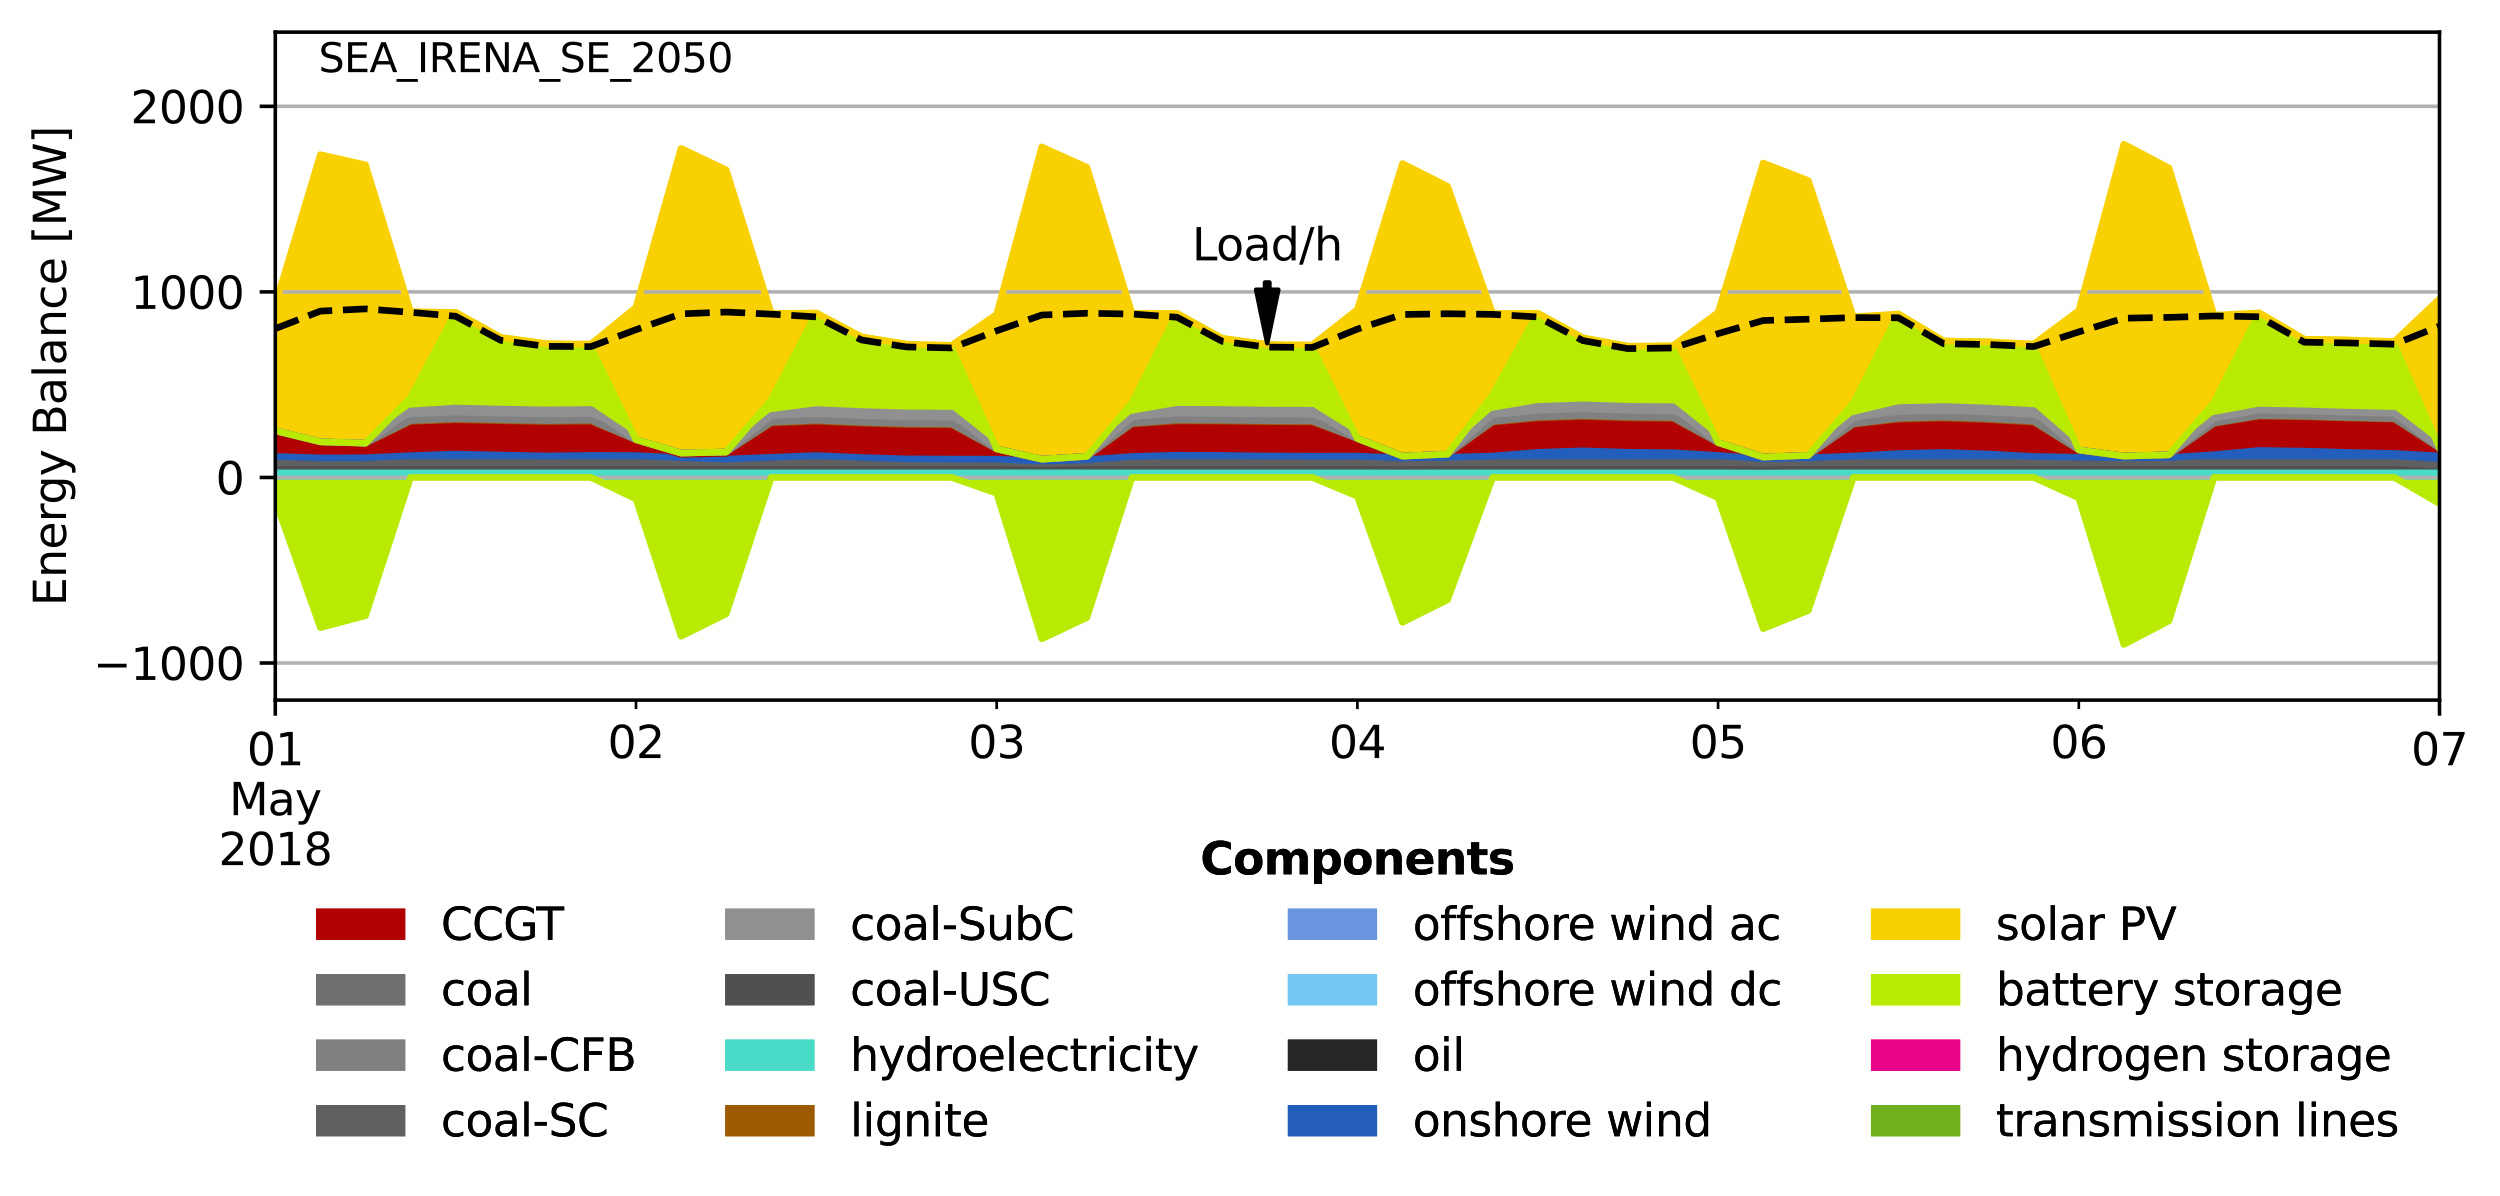 <?xml version="1.0" encoding="utf-8" standalone="no"?>
<!DOCTYPE svg PUBLIC "-//W3C//DTD SVG 1.1//EN"
  "http://www.w3.org/Graphics/SVG/1.1/DTD/svg11.dtd">
<svg xmlns:xlink="http://www.w3.org/1999/xlink" width="560.395pt" height="267.987pt" viewBox="0 0 560.395 267.987" xmlns="http://www.w3.org/2000/svg" version="1.1">
 <defs>
  <style type="text/css">*{stroke-linejoin: round; stroke-linecap: butt}</style>
 </defs>
 <g id="figure_1">
  <g id="patch_1">
   <path d="M 0 267.987 
L 560.395 267.987 
L 560.395 0 
L 0 0 
z
" style="fill: #ffffff"/>
  </g>
  <g id="axes_1">
   <g id="patch_2">
    <path d="M 61.708 156.936 
L 546.833 156.936 
L 546.833 7.2 
L 61.708 7.2 
z
" style="fill: #ffffff"/>
   </g>
   <g id="PolyCollection_1">
    <defs>
     <path id="mdc41b849ba" d="M 61.708 -155.841 
L 61.708 -160.963 
L 71.815 -160.963 
L 81.921 -160.963 
L 92.028 -160.963 
L 102.135 -160.963 
L 112.242 -160.963 
L 122.348 -160.963 
L 132.455 -160.963 
L 142.562 -160.963 
L 152.669 -160.963 
L 162.776 -160.963 
L 172.882 -160.963 
L 182.989 -160.963 
L 193.096 -160.963 
L 203.203 -160.963 
L 213.309 -160.963 
L 223.416 -160.963 
L 233.523 -160.963 
L 243.63 -160.963 
L 253.736 -160.963 
L 263.843 -160.963 
L 273.95 -160.963 
L 284.057 -160.963 
L 294.164 -160.963 
L 304.27 -160.963 
L 314.377 -160.963 
L 324.484 -160.963 
L 334.591 -160.963 
L 344.697 -160.963 
L 354.804 -160.963 
L 364.911 -160.963 
L 375.018 -160.963 
L 385.124 -160.963 
L 395.231 -160.963 
L 405.338 -160.963 
L 415.445 -160.963 
L 425.552 -160.963 
L 435.658 -160.963 
L 445.765 -160.963 
L 455.872 -160.963 
L 465.979 -160.963 
L 476.085 -160.963 
L 486.192 -160.963 
L 496.299 -160.963 
L 506.406 -160.963 
L 516.513 -160.963 
L 526.619 -160.963 
L 536.726 -160.963 
L 546.833 -160.963 
L 546.833 -155.103 
L 546.833 -155.103 
L 536.726 -160.963 
L 526.619 -160.963 
L 516.513 -160.963 
L 506.406 -160.963 
L 496.299 -160.963 
L 486.192 -128.809 
L 476.085 -123.538 
L 465.979 -156.386 
L 455.872 -160.963 
L 445.765 -160.963 
L 435.658 -160.963 
L 425.552 -160.963 
L 415.445 -160.963 
L 405.338 -131.13 
L 395.231 -127.08 
L 385.124 -156.422 
L 375.018 -160.963 
L 364.911 -160.963 
L 354.804 -160.963 
L 344.697 -160.963 
L 334.591 -160.963 
L 324.484 -133.547 
L 314.377 -128.493 
L 304.27 -156.753 
L 294.164 -160.963 
L 284.057 -160.963 
L 273.95 -160.963 
L 263.843 -160.963 
L 253.736 -160.963 
L 243.63 -129.561 
L 233.523 -124.794 
L 223.416 -157.419 
L 213.309 -160.963 
L 203.203 -160.963 
L 193.096 -160.963 
L 182.989 -160.963 
L 172.882 -160.963 
L 162.776 -130.376 
L 152.669 -125.372 
L 142.562 -156.149 
L 132.455 -160.963 
L 122.348 -160.963 
L 112.242 -160.963 
L 102.135 -160.963 
L 92.028 -160.963 
L 81.921 -129.966 
L 71.815 -127.302 
L 61.708 -155.841 
z
" style="stroke: #b8ea04"/>
    </defs>
    <g clip-path="url(#p2ffcc4a656)">
     <use xlink:href="#mdc41b849ba" x="0" y="267.987" style="fill: #b8ea04; stroke: #b8ea04"/>
    </g>
   </g>
   <g id="PolyCollection_2">
    <defs>
     <path id="m4688fec796" d="M 61.708 -163.332 
L 61.708 -160.963 
L 71.815 -160.963 
L 81.921 -160.963 
L 92.028 -160.963 
L 102.135 -160.963 
L 112.242 -160.963 
L 122.348 -160.963 
L 132.455 -160.963 
L 142.562 -160.963 
L 152.669 -160.963 
L 162.776 -160.963 
L 172.882 -160.963 
L 182.989 -160.963 
L 193.096 -160.963 
L 203.203 -160.963 
L 213.309 -160.963 
L 223.416 -160.963 
L 233.523 -160.963 
L 243.63 -160.963 
L 253.736 -160.963 
L 263.843 -160.963 
L 273.95 -160.963 
L 284.057 -160.963 
L 294.164 -160.963 
L 304.27 -160.963 
L 314.377 -160.963 
L 324.484 -160.963 
L 334.591 -160.963 
L 344.697 -160.963 
L 354.804 -160.963 
L 364.911 -160.963 
L 375.018 -160.963 
L 385.124 -160.963 
L 395.231 -160.963 
L 405.338 -160.963 
L 415.445 -160.963 
L 425.552 -160.963 
L 435.658 -160.963 
L 445.765 -160.963 
L 455.872 -160.963 
L 465.979 -160.963 
L 476.085 -160.963 
L 486.192 -160.963 
L 496.299 -160.963 
L 506.406 -160.963 
L 516.513 -160.963 
L 526.619 -160.963 
L 536.726 -160.963 
L 546.833 -160.963 
L 546.833 -163.327 
L 546.833 -163.327 
L 536.726 -163.332 
L 526.619 -163.332 
L 516.513 -163.332 
L 506.406 -163.332 
L 496.299 -163.332 
L 486.192 -163.332 
L 476.085 -163.332 
L 465.979 -163.332 
L 455.872 -163.332 
L 445.765 -163.332 
L 435.658 -163.332 
L 425.552 -163.332 
L 415.445 -163.332 
L 405.338 -163.33 
L 395.231 -163.331 
L 385.124 -163.331 
L 375.018 -163.332 
L 364.911 -163.332 
L 354.804 -163.332 
L 344.697 -163.332 
L 334.591 -163.332 
L 324.484 -163.331 
L 314.377 -163.331 
L 304.27 -163.331 
L 294.164 -163.332 
L 284.057 -163.332 
L 273.95 -163.332 
L 263.843 -163.332 
L 253.736 -163.332 
L 243.63 -163.332 
L 233.523 -163.33 
L 223.416 -163.332 
L 213.309 -163.332 
L 203.203 -163.332 
L 193.096 -163.332 
L 182.989 -163.332 
L 172.882 -163.332 
L 162.776 -163.332 
L 152.669 -163.332 
L 142.562 -163.332 
L 132.455 -163.332 
L 122.348 -163.332 
L 112.242 -163.332 
L 102.135 -163.332 
L 92.028 -163.332 
L 81.921 -163.332 
L 71.815 -163.331 
L 61.708 -163.332 
z
" style="stroke: #4adbc8"/>
    </defs>
    <g clip-path="url(#p2ffcc4a656)">
     <use xlink:href="#m4688fec796" x="0" y="267.987" style="fill: #4adbc8; stroke: #4adbc8"/>
    </g>
   </g>
   <g id="PolyCollection_3">
    <defs>
     <path id="m148a5d074c" d="M 61.708 -163.493 
L 61.708 -163.332 
L 71.815 -163.331 
L 81.921 -163.332 
L 92.028 -163.332 
L 102.135 -163.332 
L 112.242 -163.332 
L 122.348 -163.332 
L 132.455 -163.332 
L 142.562 -163.332 
L 152.669 -163.332 
L 162.776 -163.332 
L 172.882 -163.332 
L 182.989 -163.332 
L 193.096 -163.332 
L 203.203 -163.332 
L 213.309 -163.332 
L 223.416 -163.332 
L 233.523 -163.33 
L 243.63 -163.332 
L 253.736 -163.332 
L 263.843 -163.332 
L 273.95 -163.332 
L 284.057 -163.332 
L 294.164 -163.332 
L 304.27 -163.331 
L 314.377 -163.331 
L 324.484 -163.331 
L 334.591 -163.332 
L 344.697 -163.332 
L 354.804 -163.332 
L 364.911 -163.332 
L 375.018 -163.332 
L 385.124 -163.331 
L 395.231 -163.331 
L 405.338 -163.33 
L 415.445 -163.332 
L 425.552 -163.332 
L 435.658 -163.332 
L 445.765 -163.332 
L 455.872 -163.332 
L 465.979 -163.332 
L 476.085 -163.332 
L 486.192 -163.332 
L 496.299 -163.332 
L 506.406 -163.332 
L 516.513 -163.332 
L 526.619 -163.332 
L 536.726 -163.332 
L 546.833 -163.327 
L 546.833 -163.488 
L 546.833 -163.488 
L 536.726 -163.493 
L 526.619 -163.493 
L 516.513 -163.493 
L 506.406 -163.493 
L 496.299 -163.493 
L 486.192 -163.493 
L 476.085 -163.493 
L 465.979 -163.493 
L 455.872 -163.493 
L 445.765 -163.493 
L 435.658 -163.493 
L 425.552 -163.493 
L 415.445 -163.493 
L 405.338 -163.492 
L 395.231 -163.44 
L 385.124 -163.493 
L 375.018 -163.493 
L 364.911 -163.493 
L 354.804 -163.493 
L 344.697 -163.493 
L 334.591 -163.493 
L 324.484 -163.493 
L 314.377 -163.466 
L 304.27 -163.493 
L 294.164 -163.493 
L 284.057 -163.493 
L 273.95 -163.493 
L 263.843 -163.493 
L 253.736 -163.493 
L 243.63 -163.493 
L 233.523 -163.492 
L 223.416 -163.493 
L 213.309 -163.493 
L 203.203 -163.493 
L 193.096 -163.493 
L 182.989 -163.493 
L 172.882 -163.493 
L 162.776 -163.493 
L 152.669 -163.493 
L 142.562 -163.493 
L 132.455 -163.493 
L 122.348 -163.493 
L 112.242 -163.493 
L 102.135 -163.493 
L 92.028 -163.493 
L 81.921 -163.493 
L 71.815 -163.493 
L 61.708 -163.493 
z
" style="stroke: #505050"/>
    </defs>
    <g clip-path="url(#p2ffcc4a656)">
     <use xlink:href="#m148a5d074c" x="0" y="267.987" style="fill: #505050; stroke: #505050"/>
    </g>
   </g>
   <g id="PolyCollection_4">
    <defs>
     <path id="mbe4f5f3ccb" d="M 61.708 -164.285 
L 61.708 -163.493 
L 71.815 -163.493 
L 81.921 -163.493 
L 92.028 -163.493 
L 102.135 -163.493 
L 112.242 -163.493 
L 122.348 -163.493 
L 132.455 -163.493 
L 142.562 -163.493 
L 152.669 -163.493 
L 162.776 -163.493 
L 172.882 -163.493 
L 182.989 -163.493 
L 193.096 -163.493 
L 203.203 -163.493 
L 213.309 -163.493 
L 223.416 -163.493 
L 233.523 -163.492 
L 243.63 -163.493 
L 253.736 -163.493 
L 263.843 -163.493 
L 273.95 -163.493 
L 284.057 -163.493 
L 294.164 -163.493 
L 304.27 -163.493 
L 314.377 -163.466 
L 324.484 -163.493 
L 334.591 -163.493 
L 344.697 -163.493 
L 354.804 -163.493 
L 364.911 -163.493 
L 375.018 -163.493 
L 385.124 -163.493 
L 395.231 -163.44 
L 405.338 -163.492 
L 415.445 -163.493 
L 425.552 -163.493 
L 435.658 -163.493 
L 445.765 -163.493 
L 455.872 -163.493 
L 465.979 -163.493 
L 476.085 -163.493 
L 486.192 -163.493 
L 496.299 -163.493 
L 506.406 -163.493 
L 516.513 -163.493 
L 526.619 -163.493 
L 536.726 -163.493 
L 546.833 -163.488 
L 546.833 -163.69 
L 546.833 -163.69 
L 536.726 -164.285 
L 526.619 -164.285 
L 516.513 -164.285 
L 506.406 -164.285 
L 496.299 -164.285 
L 486.192 -164.285 
L 476.085 -164.285 
L 465.979 -164.285 
L 455.872 -164.285 
L 445.765 -164.285 
L 435.658 -164.285 
L 425.552 -164.285 
L 415.445 -164.285 
L 405.338 -164.284 
L 395.231 -164.179 
L 385.124 -164.285 
L 375.018 -164.285 
L 364.911 -164.285 
L 354.804 -164.285 
L 344.697 -164.285 
L 334.591 -164.285 
L 324.484 -164.285 
L 314.377 -164.205 
L 304.27 -164.285 
L 294.164 -164.285 
L 284.057 -164.285 
L 273.95 -164.285 
L 263.843 -164.285 
L 253.736 -164.285 
L 243.63 -164.285 
L 233.523 -164.081 
L 223.416 -164.285 
L 213.309 -164.285 
L 203.203 -164.285 
L 193.096 -164.285 
L 182.989 -164.285 
L 172.882 -164.285 
L 162.776 -164.285 
L 152.669 -164.285 
L 142.562 -164.285 
L 132.455 -164.285 
L 122.348 -164.285 
L 112.242 -164.285 
L 102.135 -164.285 
L 92.028 -164.285 
L 81.921 -164.285 
L 71.815 -164.285 
L 61.708 -164.285 
z
" style="stroke: #606060"/>
    </defs>
    <g clip-path="url(#p2ffcc4a656)">
     <use xlink:href="#mbe4f5f3ccb" x="0" y="267.987" style="fill: #606060; stroke: #606060"/>
    </g>
   </g>
   <g id="PolyCollection_5">
    <defs>
     <path id="me2ba2a9a26" d="M 61.708 -165.661 
L 61.708 -164.285 
L 71.815 -164.285 
L 81.921 -164.285 
L 92.028 -164.285 
L 102.135 -164.285 
L 112.242 -164.285 
L 122.348 -164.285 
L 132.455 -164.285 
L 142.562 -164.285 
L 152.669 -164.285 
L 162.776 -164.285 
L 172.882 -164.285 
L 182.989 -164.285 
L 193.096 -164.285 
L 203.203 -164.285 
L 213.309 -164.285 
L 223.416 -164.285 
L 233.523 -164.081 
L 243.63 -164.285 
L 253.736 -164.285 
L 263.843 -164.285 
L 273.95 -164.285 
L 284.057 -164.285 
L 294.164 -164.285 
L 304.27 -164.285 
L 314.377 -164.205 
L 324.484 -164.285 
L 334.591 -164.285 
L 344.697 -164.285 
L 354.804 -164.285 
L 364.911 -164.285 
L 375.018 -164.285 
L 385.124 -164.285 
L 395.231 -164.179 
L 405.338 -164.284 
L 415.445 -164.285 
L 425.552 -164.285 
L 435.658 -164.285 
L 445.765 -164.285 
L 455.872 -164.285 
L 465.979 -164.285 
L 476.085 -164.285 
L 486.192 -164.285 
L 496.299 -164.285 
L 506.406 -164.285 
L 516.513 -164.285 
L 526.619 -164.285 
L 536.726 -164.285 
L 546.833 -163.69 
L 546.833 -165.798 
L 546.833 -165.798 
L 536.726 -166.341 
L 526.619 -166.563 
L 516.513 -166.859 
L 506.406 -167.007 
L 496.299 -166.06 
L 486.192 -165.415 
L 476.085 -165.383 
L 465.979 -165.487 
L 455.872 -165.667 
L 445.765 -166.221 
L 435.658 -166.572 
L 425.552 -166.32 
L 415.445 -165.757 
L 405.338 -165.364 
L 395.231 -165.148 
L 385.124 -165.9 
L 375.018 -166.51 
L 364.911 -166.599 
L 354.804 -166.929 
L 344.697 -166.583 
L 334.591 -165.754 
L 324.484 -165.491 
L 314.377 -165.346 
L 304.27 -165.739 
L 294.164 -165.726 
L 284.057 -165.767 
L 273.95 -165.894 
L 263.843 -165.949 
L 253.736 -165.667 
L 243.63 -164.929 
L 233.523 -164.614 
L 223.416 -165.055 
L 213.309 -165.075 
L 203.203 -165.129 
L 193.096 -165.432 
L 182.989 -165.871 
L 172.882 -165.481 
L 162.776 -165.074 
L 152.669 -165.381 
L 142.562 -165.866 
L 132.455 -165.892 
L 122.348 -165.785 
L 112.242 -165.98 
L 102.135 -166.203 
L 92.028 -165.845 
L 81.921 -165.384 
L 71.815 -165.35 
L 61.708 -165.661 
z
" style="stroke: #235ebc"/>
    </defs>
    <g clip-path="url(#p2ffcc4a656)">
     <use xlink:href="#me2ba2a9a26" x="0" y="267.987" style="fill: #235ebc; stroke: #235ebc"/>
    </g>
   </g>
   <g id="PolyCollection_6">
    <defs>
     <path id="mc00e2c3f10" d="M 61.708 -171.133 
L 61.708 -165.661 
L 71.815 -165.35 
L 81.921 -165.384 
L 92.028 -165.845 
L 102.135 -166.203 
L 112.242 -165.98 
L 122.348 -165.785 
L 132.455 -165.892 
L 142.562 -165.866 
L 152.669 -165.381 
L 162.776 -165.074 
L 172.882 -165.481 
L 182.989 -165.871 
L 193.096 -165.432 
L 203.203 -165.129 
L 213.309 -165.075 
L 223.416 -165.055 
L 233.523 -164.614 
L 243.63 -164.929 
L 253.736 -165.667 
L 263.843 -165.949 
L 273.95 -165.894 
L 284.057 -165.767 
L 294.164 -165.726 
L 304.27 -165.739 
L 314.377 -165.346 
L 324.484 -165.491 
L 334.591 -165.754 
L 344.697 -166.583 
L 354.804 -166.929 
L 364.911 -166.599 
L 375.018 -166.51 
L 385.124 -165.9 
L 395.231 -165.148 
L 405.338 -165.364 
L 415.445 -165.757 
L 425.552 -166.32 
L 435.658 -166.572 
L 445.765 -166.221 
L 455.872 -165.667 
L 465.979 -165.487 
L 476.085 -165.383 
L 486.192 -165.415 
L 496.299 -166.06 
L 506.406 -167.007 
L 516.513 -166.859 
L 526.619 -166.563 
L 536.726 -166.341 
L 546.833 -165.798 
L 546.833 -167.519 
L 546.833 -167.519 
L 536.726 -173.772 
L 526.619 -174.001 
L 516.513 -174.299 
L 506.406 -174.448 
L 496.299 -172.98 
L 486.192 -166.033 
L 476.085 -165.755 
L 465.979 -167.123 
L 455.872 -173.101 
L 445.765 -173.659 
L 435.658 -174.012 
L 425.552 -173.761 
L 415.445 -172.811 
L 405.338 -165.904 
L 395.231 -165.531 
L 385.124 -168.564 
L 375.018 -173.946 
L 364.911 -174.037 
L 354.804 -174.369 
L 344.697 -174.023 
L 334.591 -173.089 
L 324.484 -166.185 
L 314.377 -165.74 
L 304.27 -169.456 
L 294.164 -173.152 
L 284.057 -173.195 
L 273.95 -173.324 
L 263.843 -173.378 
L 253.736 -172.858 
L 243.63 -165.677 
L 233.523 -165.045 
L 223.416 -167.29 
L 213.309 -172.503 
L 203.203 -172.56 
L 193.096 -172.864 
L 182.989 -173.303 
L 172.882 -172.896 
L 162.776 -166.375 
L 152.669 -166.15 
L 142.562 -169.134 
L 132.455 -173.322 
L 122.348 -173.218 
L 112.242 -173.414 
L 102.135 -173.637 
L 92.028 -173.253 
L 81.921 -168.379 
L 71.815 -168.694 
L 61.708 -171.133 
z
" style="stroke: #b20101"/>
    </defs>
    <g clip-path="url(#p2ffcc4a656)">
     <use xlink:href="#mc00e2c3f10" x="0" y="267.987" style="fill: #b20101; stroke: #b20101"/>
    </g>
   </g>
   <g id="PolyCollection_7">
    <defs>
     <path id="m0c277fa4c6" d="M 61.708 -171.413 
L 61.708 -171.133 
L 71.815 -168.694 
L 81.921 -168.379 
L 92.028 -173.253 
L 102.135 -173.637 
L 112.242 -173.414 
L 122.348 -173.218 
L 132.455 -173.322 
L 142.562 -169.134 
L 152.669 -166.15 
L 162.776 -166.375 
L 172.882 -172.896 
L 182.989 -173.303 
L 193.096 -172.864 
L 203.203 -172.56 
L 213.309 -172.503 
L 223.416 -167.29 
L 233.523 -165.045 
L 243.63 -165.677 
L 253.736 -172.858 
L 263.843 -173.378 
L 273.95 -173.324 
L 284.057 -173.195 
L 294.164 -173.152 
L 304.27 -169.456 
L 314.377 -165.74 
L 324.484 -166.185 
L 334.591 -173.089 
L 344.697 -174.023 
L 354.804 -174.369 
L 364.911 -174.037 
L 375.018 -173.946 
L 385.124 -168.564 
L 395.231 -165.531 
L 405.338 -165.904 
L 415.445 -172.811 
L 425.552 -173.761 
L 435.658 -174.012 
L 445.765 -173.659 
L 455.872 -173.101 
L 465.979 -167.123 
L 476.085 -165.755 
L 486.192 -166.033 
L 496.299 -172.98 
L 506.406 -174.448 
L 516.513 -174.299 
L 526.619 -174.001 
L 536.726 -173.772 
L 546.833 -167.519 
L 546.833 -167.576 
L 546.833 -167.576 
L 536.726 -174.052 
L 526.619 -174.281 
L 516.513 -174.579 
L 506.406 -174.728 
L 496.299 -173.069 
L 486.192 -166.039 
L 476.085 -165.755 
L 465.979 -167.133 
L 455.872 -173.381 
L 445.765 -173.939 
L 435.658 -174.292 
L 425.552 -174.041 
L 415.445 -172.9 
L 405.338 -165.904 
L 395.231 -165.531 
L 385.124 -168.781 
L 375.018 -174.226 
L 364.911 -174.317 
L 354.804 -174.649 
L 344.697 -174.303 
L 334.591 -173.368 
L 324.484 -166.186 
L 314.377 -165.741 
L 304.27 -169.698 
L 294.164 -173.432 
L 284.057 -173.475 
L 273.95 -173.604 
L 263.843 -173.658 
L 253.736 -172.946 
L 243.63 -165.688 
L 233.523 -165.055 
L 223.416 -167.36 
L 213.309 -172.783 
L 203.203 -172.84 
L 193.096 -173.143 
L 182.989 -173.583 
L 172.882 -173.175 
L 162.776 -166.655 
L 152.669 -166.43 
L 142.562 -169.414 
L 132.455 -173.601 
L 122.348 -173.498 
L 112.242 -173.694 
L 102.135 -173.917 
L 92.028 -173.533 
L 81.921 -168.659 
L 71.815 -168.947 
L 61.708 -171.413 
z
" style="stroke: #9e5a01"/>
    </defs>
    <g clip-path="url(#p2ffcc4a656)">
     <use xlink:href="#m0c277fa4c6" x="0" y="267.987" style="fill: #9e5a01; stroke: #9e5a01"/>
    </g>
   </g>
   <g id="PolyCollection_8">
    <defs>
     <path id="m064e515ec9" d="M 61.708 -171.413 
L 61.708 -171.413 
L 71.815 -168.947 
L 81.921 -168.659 
L 92.028 -173.533 
L 102.135 -173.917 
L 112.242 -173.694 
L 122.348 -173.498 
L 132.455 -173.601 
L 142.562 -169.414 
L 152.669 -166.43 
L 162.776 -166.655 
L 172.882 -173.175 
L 182.989 -173.583 
L 193.096 -173.143 
L 203.203 -172.84 
L 213.309 -172.783 
L 223.416 -167.36 
L 233.523 -165.055 
L 243.63 -165.688 
L 253.736 -172.946 
L 263.843 -173.658 
L 273.95 -173.604 
L 284.057 -173.475 
L 294.164 -173.432 
L 304.27 -169.698 
L 314.377 -165.741 
L 324.484 -166.186 
L 334.591 -173.368 
L 344.697 -174.303 
L 354.804 -174.649 
L 364.911 -174.317 
L 375.018 -174.226 
L 385.124 -168.781 
L 395.231 -165.531 
L 405.338 -165.904 
L 415.445 -172.9 
L 425.552 -174.041 
L 435.658 -174.292 
L 445.765 -173.939 
L 455.872 -173.381 
L 465.979 -167.133 
L 476.085 -165.755 
L 486.192 -166.039 
L 496.299 -173.069 
L 506.406 -174.728 
L 516.513 -174.579 
L 526.619 -174.281 
L 536.726 -174.052 
L 546.833 -167.576 
L 546.833 -167.576 
L 546.833 -167.576 
L 536.726 -174.165 
L 526.619 -174.394 
L 516.513 -174.692 
L 506.406 -174.844 
L 496.299 -173.177 
L 486.192 -166.039 
L 476.085 -165.755 
L 465.979 -167.133 
L 455.872 -173.585 
L 445.765 -174.143 
L 435.658 -174.497 
L 425.552 -174.245 
L 415.445 -173.009 
L 405.338 -165.904 
L 395.231 -165.531 
L 385.124 -168.781 
L 375.018 -174.432 
L 364.911 -174.523 
L 354.804 -174.855 
L 344.697 -174.51 
L 334.591 -173.544 
L 324.484 -166.186 
L 314.377 -165.741 
L 304.27 -169.698 
L 294.164 -173.639 
L 284.057 -173.682 
L 273.95 -173.811 
L 263.843 -173.865 
L 253.736 -173.123 
L 243.63 -165.688 
L 233.523 -165.055 
L 223.416 -167.36 
L 213.309 -172.991 
L 203.203 -173.048 
L 193.096 -173.352 
L 182.989 -173.791 
L 172.882 -173.366 
L 162.776 -166.655 
L 152.669 -166.43 
L 142.562 -169.414 
L 132.455 -173.81 
L 122.348 -173.706 
L 112.242 -173.902 
L 102.135 -174.125 
L 92.028 -173.728 
L 81.921 -168.659 
L 71.815 -168.947 
L 61.708 -171.413 
z
" style="stroke: #808080"/>
    </defs>
    <g clip-path="url(#p2ffcc4a656)">
     <use xlink:href="#m064e515ec9" x="0" y="267.987" style="fill: #808080; stroke: #808080"/>
    </g>
   </g>
   <g id="PolyCollection_9">
    <defs>
     <path id="m068df32075" d="M 61.708 -171.439 
L 61.708 -171.413 
L 71.815 -168.947 
L 81.921 -168.659 
L 92.028 -173.728 
L 102.135 -174.125 
L 112.242 -173.902 
L 122.348 -173.706 
L 132.455 -173.81 
L 142.562 -169.414 
L 152.669 -166.43 
L 162.776 -166.655 
L 172.882 -173.366 
L 182.989 -173.791 
L 193.096 -173.352 
L 203.203 -173.048 
L 213.309 -172.991 
L 223.416 -167.36 
L 233.523 -165.055 
L 243.63 -165.688 
L 253.736 -173.123 
L 263.843 -173.865 
L 273.95 -173.811 
L 284.057 -173.682 
L 294.164 -173.639 
L 304.27 -169.698 
L 314.377 -165.741 
L 324.484 -166.186 
L 334.591 -173.544 
L 344.697 -174.51 
L 354.804 -174.855 
L 364.911 -174.523 
L 375.018 -174.432 
L 385.124 -168.781 
L 395.231 -165.531 
L 405.338 -165.904 
L 415.445 -173.009 
L 425.552 -174.245 
L 435.658 -174.497 
L 445.765 -174.143 
L 455.872 -173.585 
L 465.979 -167.133 
L 476.085 -165.755 
L 486.192 -166.039 
L 496.299 -173.177 
L 506.406 -174.844 
L 516.513 -174.692 
L 526.619 -174.394 
L 536.726 -174.165 
L 546.833 -167.576 
L 546.833 -167.576 
L 546.833 -167.576 
L 536.726 -175.351 
L 526.619 -175.584 
L 516.513 -175.885 
L 506.406 -176.067 
L 496.299 -174.216 
L 486.192 -166.039 
L 476.085 -165.756 
L 465.979 -167.133 
L 455.872 -175.952 
L 445.765 -176.51 
L 435.658 -176.863 
L 425.552 -176.612 
L 415.445 -174.184 
L 405.338 -165.904 
L 395.231 -165.531 
L 385.124 -168.782 
L 375.018 -176.81 
L 364.911 -176.9 
L 354.804 -177.233 
L 344.697 -176.887 
L 334.591 -175.144 
L 324.484 -166.186 
L 314.377 -165.741 
L 304.27 -169.698 
L 294.164 -176.017 
L 284.057 -176.06 
L 273.95 -176.189 
L 263.843 -176.244 
L 253.736 -174.477 
L 243.63 -165.688 
L 233.523 -165.055 
L 223.416 -167.36 
L 213.309 -175.37 
L 203.203 -175.427 
L 193.096 -175.731 
L 182.989 -176.171 
L 172.882 -174.855 
L 162.776 -166.655 
L 152.669 -166.43 
L 142.562 -169.432 
L 132.455 -176.196 
L 122.348 -176.092 
L 112.242 -176.288 
L 102.135 -176.511 
L 92.028 -175.87 
L 81.921 -168.659 
L 71.815 -168.947 
L 61.708 -171.439 
z
" style="stroke: #909090"/>
    </defs>
    <g clip-path="url(#p2ffcc4a656)">
     <use xlink:href="#m068df32075" x="0" y="267.987" style="fill: #909090; stroke: #909090"/>
    </g>
   </g>
   <g id="PolyCollection_10">
    <defs>
     <path id="mb936b20e39" d="M 61.708 -171.439 
L 61.708 -171.439 
L 71.815 -168.947 
L 81.921 -168.659 
L 92.028 -175.87 
L 102.135 -176.511 
L 112.242 -176.288 
L 122.348 -176.092 
L 132.455 -176.196 
L 142.562 -169.432 
L 152.669 -166.43 
L 162.776 -166.655 
L 172.882 -174.855 
L 182.989 -176.171 
L 193.096 -175.731 
L 203.203 -175.427 
L 213.309 -175.37 
L 223.416 -167.36 
L 233.523 -165.055 
L 243.63 -165.688 
L 253.736 -174.477 
L 263.843 -176.244 
L 273.95 -176.189 
L 284.057 -176.06 
L 294.164 -176.017 
L 304.27 -169.698 
L 314.377 -165.741 
L 324.484 -166.186 
L 334.591 -175.144 
L 344.697 -176.887 
L 354.804 -177.233 
L 364.911 -176.9 
L 375.018 -176.81 
L 385.124 -168.782 
L 395.231 -165.531 
L 405.338 -165.904 
L 415.445 -174.184 
L 425.552 -176.612 
L 435.658 -176.863 
L 445.765 -176.51 
L 455.872 -175.952 
L 465.979 -167.133 
L 476.085 -165.756 
L 486.192 -166.039 
L 496.299 -174.216 
L 506.406 -176.067 
L 516.513 -175.885 
L 526.619 -175.584 
L 536.726 -175.351 
L 546.833 -167.576 
L 546.833 -167.576 
L 546.833 -167.576 
L 536.726 -190.688 
L 526.619 -191.753 
L 516.513 -191.923 
L 506.406 -197.851 
L 496.299 -177.783 
L 486.192 -166.039 
L 476.085 -165.756 
L 465.979 -167.133 
L 455.872 -190.114 
L 445.765 -191.345 
L 435.658 -191.536 
L 425.552 -197.593 
L 415.445 -177.664 
L 405.338 -165.904 
L 395.231 -165.531 
L 385.124 -168.782 
L 375.018 -189.796 
L 364.911 -190.379 
L 354.804 -192.237 
L 344.697 -197.773 
L 334.591 -179.497 
L 324.484 -166.186 
L 314.377 -165.741 
L 304.27 -169.698 
L 294.164 -190.037 
L 284.057 -190.768 
L 273.95 -192.119 
L 263.843 -197.729 
L 253.736 -177.715 
L 243.63 -165.688 
L 233.523 -165.055 
L 223.416 -167.36 
L 213.309 -189.98 
L 203.203 -190.832 
L 193.096 -192.451 
L 182.989 -197.815 
L 172.882 -178.352 
L 162.776 -166.655 
L 152.669 -166.43 
L 142.562 -169.432 
L 132.455 -190.171 
L 122.348 -190.947 
L 112.242 -192.338 
L 102.135 -197.951 
L 92.028 -178.879 
L 81.921 -168.659 
L 71.815 -168.947 
L 61.708 -171.439 
z
" style="stroke: #b8ea04"/>
    </defs>
    <g clip-path="url(#p2ffcc4a656)">
     <use xlink:href="#mb936b20e39" x="0" y="267.987" style="fill: #b8ea04; stroke: #b8ea04"/>
    </g>
   </g>
   <g id="PolyCollection_11">
    <defs>
     <path id="m6b5a337b7a" d="M 61.708 -199.65 
L 61.708 -171.439 
L 71.815 -168.947 
L 81.921 -168.659 
L 92.028 -178.879 
L 102.135 -197.951 
L 112.242 -192.338 
L 122.348 -190.947 
L 132.455 -190.171 
L 142.562 -169.432 
L 152.669 -166.43 
L 162.776 -166.655 
L 172.882 -178.352 
L 182.989 -197.815 
L 193.096 -192.451 
L 203.203 -190.832 
L 213.309 -189.98 
L 223.416 -167.36 
L 233.523 -165.055 
L 243.63 -165.688 
L 253.736 -177.715 
L 263.843 -197.729 
L 273.95 -192.119 
L 284.057 -190.768 
L 294.164 -190.037 
L 304.27 -169.698 
L 314.377 -165.741 
L 324.484 -166.186 
L 334.591 -179.497 
L 344.697 -197.773 
L 354.804 -192.237 
L 364.911 -190.379 
L 375.018 -189.796 
L 385.124 -168.782 
L 395.231 -165.531 
L 405.338 -165.904 
L 415.445 -177.664 
L 425.552 -197.593 
L 435.658 -191.536 
L 445.765 -191.345 
L 455.872 -190.114 
L 465.979 -167.133 
L 476.085 -165.756 
L 486.192 -166.039 
L 496.299 -177.783 
L 506.406 -197.851 
L 516.513 -191.923 
L 526.619 -191.753 
L 536.726 -190.688 
L 546.833 -167.576 
L 546.833 -200.985 
L 546.833 -200.985 
L 536.726 -191.439 
L 526.619 -191.753 
L 516.513 -191.923 
L 506.406 -197.852 
L 496.299 -197.337 
L 486.192 -230.335 
L 476.085 -235.648 
L 465.979 -198.356 
L 455.872 -190.866 
L 445.765 -191.345 
L 435.658 -191.536 
L 425.552 -197.594 
L 415.445 -196.964 
L 405.338 -227.517 
L 395.231 -231.436 
L 385.124 -197.933 
L 375.018 -190.507 
L 364.911 -190.379 
L 354.804 -192.237 
L 344.697 -197.775 
L 334.591 -197.695 
L 324.484 -226.218 
L 314.377 -231.315 
L 304.27 -198.604 
L 294.164 -190.663 
L 284.057 -190.768 
L 273.95 -192.119 
L 263.843 -197.73 
L 253.736 -197.758 
L 243.63 -230.478 
L 233.523 -235.048 
L 223.416 -197.519 
L 213.309 -190.578 
L 203.203 -190.832 
L 193.096 -192.451 
L 182.989 -197.817 
L 172.882 -197.726 
L 162.776 -229.902 
L 152.669 -234.709 
L 142.562 -199.098 
L 132.455 -190.851 
L 122.348 -190.947 
L 112.242 -192.338 
L 102.135 -197.953 
L 92.028 -198.112 
L 81.921 -231.037 
L 71.815 -233.315 
L 61.708 -199.65 
z
" style="stroke: #f9d002"/>
    </defs>
    <g clip-path="url(#p2ffcc4a656)">
     <use xlink:href="#m6b5a337b7a" x="0" y="267.987" style="fill: #f9d002; stroke: #f9d002"/>
    </g>
   </g>
   <g id="matplotlib.axis_1">
    <g id="xtick_1">
     <g id="line2d_1">
      <defs>
       <path id="ma0ee487cf0" d="M 0 0 
L 0 3.5 
" style="stroke: #000000; stroke-width: 0.8"/>
      </defs>
      <g>
       <use xlink:href="#ma0ee487cf0" x="61.708" y="156.936" style="stroke: #000000; stroke-width: 0.8"/>
      </g>
     </g>
     <g id="text_1">
      <!-- 01 -->
      <g transform="translate(55.345 171.534) scale(0.1 -0.1)">
       <defs>
        <path id="DejaVuSans-30" d="M 2034 4250 
Q 1547 4250 1301 3770 
Q 1056 3291 1056 2328 
Q 1056 1369 1301 889 
Q 1547 409 2034 409 
Q 2525 409 2770 889 
Q 3016 1369 3016 2328 
Q 3016 3291 2770 3770 
Q 2525 4250 2034 4250 
z
M 2034 4750 
Q 2819 4750 3233 4129 
Q 3647 3509 3647 2328 
Q 3647 1150 3233 529 
Q 2819 -91 2034 -91 
Q 1250 -91 836 529 
Q 422 1150 422 2328 
Q 422 3509 836 4129 
Q 1250 4750 2034 4750 
z
" transform="scale(0.016)"/>
        <path id="DejaVuSans-31" d="M 794 531 
L 1825 531 
L 1825 4091 
L 703 3866 
L 703 4441 
L 1819 4666 
L 2450 4666 
L 2450 531 
L 3481 531 
L 3481 0 
L 794 0 
L 794 531 
z
" transform="scale(0.016)"/>
       </defs>
       <use xlink:href="#DejaVuSans-30"/>
       <use xlink:href="#DejaVuSans-31" x="63.623"/>
      </g>
      <!-- May -->
      <g transform="translate(51.37 182.732) scale(0.1 -0.1)">
       <defs>
        <path id="DejaVuSans-4d" d="M 628 4666 
L 1569 4666 
L 2759 1491 
L 3956 4666 
L 4897 4666 
L 4897 0 
L 4281 0 
L 4281 4097 
L 3078 897 
L 2444 897 
L 1241 4097 
L 1241 0 
L 628 0 
L 628 4666 
z
" transform="scale(0.016)"/>
        <path id="DejaVuSans-61" d="M 2194 1759 
Q 1497 1759 1228 1600 
Q 959 1441 959 1056 
Q 959 750 1161 570 
Q 1363 391 1709 391 
Q 2188 391 2477 730 
Q 2766 1069 2766 1631 
L 2766 1759 
L 2194 1759 
z
M 3341 1997 
L 3341 0 
L 2766 0 
L 2766 531 
Q 2569 213 2275 61 
Q 1981 -91 1556 -91 
Q 1019 -91 701 211 
Q 384 513 384 1019 
Q 384 1609 779 1909 
Q 1175 2209 1959 2209 
L 2766 2209 
L 2766 2266 
Q 2766 2663 2505 2880 
Q 2244 3097 1772 3097 
Q 1472 3097 1187 3025 
Q 903 2953 641 2809 
L 641 3341 
Q 956 3463 1253 3523 
Q 1550 3584 1831 3584 
Q 2591 3584 2966 3190 
Q 3341 2797 3341 1997 
z
" transform="scale(0.016)"/>
        <path id="DejaVuSans-79" d="M 2059 -325 
Q 1816 -950 1584 -1140 
Q 1353 -1331 966 -1331 
L 506 -1331 
L 506 -850 
L 844 -850 
Q 1081 -850 1212 -737 
Q 1344 -625 1503 -206 
L 1606 56 
L 191 3500 
L 800 3500 
L 1894 763 
L 2988 3500 
L 3597 3500 
L 2059 -325 
z
" transform="scale(0.016)"/>
       </defs>
       <use xlink:href="#DejaVuSans-4d"/>
       <use xlink:href="#DejaVuSans-61" x="86.279"/>
       <use xlink:href="#DejaVuSans-79" x="147.559"/>
      </g>
      <!-- 2018 -->
      <g transform="translate(48.983 193.93) scale(0.1 -0.1)">
       <defs>
        <path id="DejaVuSans-32" d="M 1228 531 
L 3431 531 
L 3431 0 
L 469 0 
L 469 531 
Q 828 903 1448 1529 
Q 2069 2156 2228 2338 
Q 2531 2678 2651 2914 
Q 2772 3150 2772 3378 
Q 2772 3750 2511 3984 
Q 2250 4219 1831 4219 
Q 1534 4219 1204 4116 
Q 875 4013 500 3803 
L 500 4441 
Q 881 4594 1212 4672 
Q 1544 4750 1819 4750 
Q 2544 4750 2975 4387 
Q 3406 4025 3406 3419 
Q 3406 3131 3298 2873 
Q 3191 2616 2906 2266 
Q 2828 2175 2409 1742 
Q 1991 1309 1228 531 
z
" transform="scale(0.016)"/>
        <path id="DejaVuSans-38" d="M 2034 2216 
Q 1584 2216 1326 1975 
Q 1069 1734 1069 1313 
Q 1069 891 1326 650 
Q 1584 409 2034 409 
Q 2484 409 2743 651 
Q 3003 894 3003 1313 
Q 3003 1734 2745 1975 
Q 2488 2216 2034 2216 
z
M 1403 2484 
Q 997 2584 770 2862 
Q 544 3141 544 3541 
Q 544 4100 942 4425 
Q 1341 4750 2034 4750 
Q 2731 4750 3128 4425 
Q 3525 4100 3525 3541 
Q 3525 3141 3298 2862 
Q 3072 2584 2669 2484 
Q 3125 2378 3379 2068 
Q 3634 1759 3634 1313 
Q 3634 634 3220 271 
Q 2806 -91 2034 -91 
Q 1263 -91 848 271 
Q 434 634 434 1313 
Q 434 1759 690 2068 
Q 947 2378 1403 2484 
z
M 1172 3481 
Q 1172 3119 1398 2916 
Q 1625 2713 2034 2713 
Q 2441 2713 2670 2916 
Q 2900 3119 2900 3481 
Q 2900 3844 2670 4047 
Q 2441 4250 2034 4250 
Q 1625 4250 1398 4047 
Q 1172 3844 1172 3481 
z
" transform="scale(0.016)"/>
       </defs>
       <use xlink:href="#DejaVuSans-32"/>
       <use xlink:href="#DejaVuSans-30" x="63.623"/>
       <use xlink:href="#DejaVuSans-31" x="127.246"/>
       <use xlink:href="#DejaVuSans-38" x="190.869"/>
      </g>
     </g>
    </g>
    <g id="xtick_2">
     <g id="line2d_2">
      <g>
       <use xlink:href="#ma0ee487cf0" x="546.833" y="156.936" style="stroke: #000000; stroke-width: 0.8"/>
      </g>
     </g>
     <g id="text_2">
      <!-- 07 -->
      <g transform="translate(540.47 171.534) scale(0.1 -0.1)">
       <defs>
        <path id="DejaVuSans-37" d="M 525 4666 
L 3525 4666 
L 3525 4397 
L 1831 0 
L 1172 0 
L 2766 4134 
L 525 4134 
L 525 4666 
z
" transform="scale(0.016)"/>
       </defs>
       <use xlink:href="#DejaVuSans-30"/>
       <use xlink:href="#DejaVuSans-37" x="63.623"/>
      </g>
     </g>
    </g>
    <g id="xtick_3">
     <g id="line2d_3">
      <defs>
       <path id="m39ae1d09af" d="M 0 0 
L 0 2 
" style="stroke: #000000; stroke-width: 0.6"/>
      </defs>
      <g>
       <use xlink:href="#m39ae1d09af" x="142.562" y="156.936" style="stroke: #000000; stroke-width: 0.6"/>
      </g>
     </g>
     <g id="text_3">
      <!-- 02 -->
      <g transform="translate(136.199 169.934) scale(0.1 -0.1)">
       <use xlink:href="#DejaVuSans-30"/>
       <use xlink:href="#DejaVuSans-32" x="63.623"/>
      </g>
     </g>
    </g>
    <g id="xtick_4">
     <g id="line2d_4">
      <g>
       <use xlink:href="#m39ae1d09af" x="223.416" y="156.936" style="stroke: #000000; stroke-width: 0.6"/>
      </g>
     </g>
     <g id="text_4">
      <!-- 03 -->
      <g transform="translate(217.054 169.934) scale(0.1 -0.1)">
       <defs>
        <path id="DejaVuSans-33" d="M 2597 2516 
Q 3050 2419 3304 2112 
Q 3559 1806 3559 1356 
Q 3559 666 3084 287 
Q 2609 -91 1734 -91 
Q 1441 -91 1130 -33 
Q 819 25 488 141 
L 488 750 
Q 750 597 1062 519 
Q 1375 441 1716 441 
Q 2309 441 2620 675 
Q 2931 909 2931 1356 
Q 2931 1769 2642 2001 
Q 2353 2234 1838 2234 
L 1294 2234 
L 1294 2753 
L 1863 2753 
Q 2328 2753 2575 2939 
Q 2822 3125 2822 3475 
Q 2822 3834 2567 4026 
Q 2313 4219 1838 4219 
Q 1578 4219 1281 4162 
Q 984 4106 628 3988 
L 628 4550 
Q 988 4650 1302 4700 
Q 1616 4750 1894 4750 
Q 2613 4750 3031 4423 
Q 3450 4097 3450 3541 
Q 3450 3153 3228 2886 
Q 3006 2619 2597 2516 
z
" transform="scale(0.016)"/>
       </defs>
       <use xlink:href="#DejaVuSans-30"/>
       <use xlink:href="#DejaVuSans-33" x="63.623"/>
      </g>
     </g>
    </g>
    <g id="xtick_5">
     <g id="line2d_5">
      <g>
       <use xlink:href="#m39ae1d09af" x="304.27" y="156.936" style="stroke: #000000; stroke-width: 0.6"/>
      </g>
     </g>
     <g id="text_5">
      <!-- 04 -->
      <g transform="translate(297.908 169.934) scale(0.1 -0.1)">
       <defs>
        <path id="DejaVuSans-34" d="M 2419 4116 
L 825 1625 
L 2419 1625 
L 2419 4116 
z
M 2253 4666 
L 3047 4666 
L 3047 1625 
L 3713 1625 
L 3713 1100 
L 3047 1100 
L 3047 0 
L 2419 0 
L 2419 1100 
L 313 1100 
L 313 1709 
L 2253 4666 
z
" transform="scale(0.016)"/>
       </defs>
       <use xlink:href="#DejaVuSans-30"/>
       <use xlink:href="#DejaVuSans-34" x="63.623"/>
      </g>
     </g>
    </g>
    <g id="xtick_6">
     <g id="line2d_6">
      <g>
       <use xlink:href="#m39ae1d09af" x="385.124" y="156.936" style="stroke: #000000; stroke-width: 0.6"/>
      </g>
     </g>
     <g id="text_6">
      <!-- 05 -->
      <g transform="translate(378.762 169.934) scale(0.1 -0.1)">
       <defs>
        <path id="DejaVuSans-35" d="M 691 4666 
L 3169 4666 
L 3169 4134 
L 1269 4134 
L 1269 2991 
Q 1406 3038 1543 3061 
Q 1681 3084 1819 3084 
Q 2600 3084 3056 2656 
Q 3513 2228 3513 1497 
Q 3513 744 3044 326 
Q 2575 -91 1722 -91 
Q 1428 -91 1123 -41 
Q 819 9 494 109 
L 494 744 
Q 775 591 1075 516 
Q 1375 441 1709 441 
Q 2250 441 2565 725 
Q 2881 1009 2881 1497 
Q 2881 1984 2565 2268 
Q 2250 2553 1709 2553 
Q 1456 2553 1204 2497 
Q 953 2441 691 2322 
L 691 4666 
z
" transform="scale(0.016)"/>
       </defs>
       <use xlink:href="#DejaVuSans-30"/>
       <use xlink:href="#DejaVuSans-35" x="63.623"/>
      </g>
     </g>
    </g>
    <g id="xtick_7">
     <g id="line2d_7">
      <g>
       <use xlink:href="#m39ae1d09af" x="465.979" y="156.936" style="stroke: #000000; stroke-width: 0.6"/>
      </g>
     </g>
     <g id="text_7">
      <!-- 06 -->
      <g transform="translate(459.616 169.934) scale(0.1 -0.1)">
       <defs>
        <path id="DejaVuSans-36" d="M 2113 2584 
Q 1688 2584 1439 2293 
Q 1191 2003 1191 1497 
Q 1191 994 1439 701 
Q 1688 409 2113 409 
Q 2538 409 2786 701 
Q 3034 994 3034 1497 
Q 3034 2003 2786 2293 
Q 2538 2584 2113 2584 
z
M 3366 4563 
L 3366 3988 
Q 3128 4100 2886 4159 
Q 2644 4219 2406 4219 
Q 1781 4219 1451 3797 
Q 1122 3375 1075 2522 
Q 1259 2794 1537 2939 
Q 1816 3084 2150 3084 
Q 2853 3084 3261 2657 
Q 3669 2231 3669 1497 
Q 3669 778 3244 343 
Q 2819 -91 2113 -91 
Q 1303 -91 875 529 
Q 447 1150 447 2328 
Q 447 3434 972 4092 
Q 1497 4750 2381 4750 
Q 2619 4750 2861 4703 
Q 3103 4656 3366 4563 
z
" transform="scale(0.016)"/>
       </defs>
       <use xlink:href="#DejaVuSans-30"/>
       <use xlink:href="#DejaVuSans-36" x="63.623"/>
      </g>
     </g>
    </g>
   </g>
   <g id="matplotlib.axis_2">
    <g id="ytick_1">
     <g id="line2d_8">
      <path d="M 61.708 148.617 
L 546.833 148.617 
" clip-path="url(#p2ffcc4a656)" style="fill: none; stroke: #b0b0b0; stroke-width: 0.8; stroke-linecap: square"/>
     </g>
     <g id="line2d_9">
      <defs>
       <path id="m37cfab3574" d="M 0 0 
L -3.5 0 
" style="stroke: #000000; stroke-width: 0.8"/>
      </defs>
      <g>
       <use xlink:href="#m37cfab3574" x="61.708" y="148.617" style="stroke: #000000; stroke-width: 0.8"/>
      </g>
     </g>
     <g id="text_8">
      <!-- −1000 -->
      <g transform="translate(20.878 152.417) scale(0.1 -0.1)">
       <defs>
        <path id="DejaVuSans-2212" d="M 678 2272 
L 4684 2272 
L 4684 1741 
L 678 1741 
L 678 2272 
z
" transform="scale(0.016)"/>
       </defs>
       <use xlink:href="#DejaVuSans-2212"/>
       <use xlink:href="#DejaVuSans-31" x="83.789"/>
       <use xlink:href="#DejaVuSans-30" x="147.412"/>
       <use xlink:href="#DejaVuSans-30" x="211.035"/>
       <use xlink:href="#DejaVuSans-30" x="274.658"/>
      </g>
     </g>
    </g>
    <g id="ytick_2">
     <g id="line2d_10">
      <path d="M 61.708 107.024 
L 546.833 107.024 
" clip-path="url(#p2ffcc4a656)" style="fill: none; stroke: #b0b0b0; stroke-width: 0.8; stroke-linecap: square"/>
     </g>
     <g id="line2d_11">
      <g>
       <use xlink:href="#m37cfab3574" x="61.708" y="107.024" style="stroke: #000000; stroke-width: 0.8"/>
      </g>
     </g>
     <g id="text_9">
      <!-- 0 -->
      <g transform="translate(48.345 110.823) scale(0.1 -0.1)">
       <use xlink:href="#DejaVuSans-30"/>
      </g>
     </g>
    </g>
    <g id="ytick_3">
     <g id="line2d_12">
      <path d="M 61.708 65.431 
L 546.833 65.431 
" clip-path="url(#p2ffcc4a656)" style="fill: none; stroke: #b0b0b0; stroke-width: 0.8; stroke-linecap: square"/>
     </g>
     <g id="line2d_13">
      <g>
       <use xlink:href="#m37cfab3574" x="61.708" y="65.431" style="stroke: #000000; stroke-width: 0.8"/>
      </g>
     </g>
     <g id="text_10">
      <!-- 1000 -->
      <g transform="translate(29.258 69.23) scale(0.1 -0.1)">
       <use xlink:href="#DejaVuSans-31"/>
       <use xlink:href="#DejaVuSans-30" x="63.623"/>
       <use xlink:href="#DejaVuSans-30" x="127.246"/>
       <use xlink:href="#DejaVuSans-30" x="190.869"/>
      </g>
     </g>
    </g>
    <g id="ytick_4">
     <g id="line2d_14">
      <path d="M 61.708 23.837 
L 546.833 23.837 
" clip-path="url(#p2ffcc4a656)" style="fill: none; stroke: #b0b0b0; stroke-width: 0.8; stroke-linecap: square"/>
     </g>
     <g id="line2d_15">
      <g>
       <use xlink:href="#m37cfab3574" x="61.708" y="23.837" style="stroke: #000000; stroke-width: 0.8"/>
      </g>
     </g>
     <g id="text_11">
      <!-- 2000 -->
      <g transform="translate(29.258 27.637) scale(0.1 -0.1)">
       <use xlink:href="#DejaVuSans-32"/>
       <use xlink:href="#DejaVuSans-30" x="63.623"/>
       <use xlink:href="#DejaVuSans-30" x="127.246"/>
       <use xlink:href="#DejaVuSans-30" x="190.869"/>
      </g>
     </g>
    </g>
    <g id="text_12">
     <!-- Energy Balance [MW] -->
     <g transform="translate(14.798 135.854) rotate(-90) scale(0.1 -0.1)">
      <defs>
       <path id="DejaVuSans-45" d="M 628 4666 
L 3578 4666 
L 3578 4134 
L 1259 4134 
L 1259 2753 
L 3481 2753 
L 3481 2222 
L 1259 2222 
L 1259 531 
L 3634 531 
L 3634 0 
L 628 0 
L 628 4666 
z
" transform="scale(0.016)"/>
       <path id="DejaVuSans-6e" d="M 3513 2113 
L 3513 0 
L 2938 0 
L 2938 2094 
Q 2938 2591 2744 2837 
Q 2550 3084 2163 3084 
Q 1697 3084 1428 2787 
Q 1159 2491 1159 1978 
L 1159 0 
L 581 0 
L 581 3500 
L 1159 3500 
L 1159 2956 
Q 1366 3272 1645 3428 
Q 1925 3584 2291 3584 
Q 2894 3584 3203 3211 
Q 3513 2838 3513 2113 
z
" transform="scale(0.016)"/>
       <path id="DejaVuSans-65" d="M 3597 1894 
L 3597 1613 
L 953 1613 
Q 991 1019 1311 708 
Q 1631 397 2203 397 
Q 2534 397 2845 478 
Q 3156 559 3463 722 
L 3463 178 
Q 3153 47 2828 -22 
Q 2503 -91 2169 -91 
Q 1331 -91 842 396 
Q 353 884 353 1716 
Q 353 2575 817 3079 
Q 1281 3584 2069 3584 
Q 2775 3584 3186 3129 
Q 3597 2675 3597 1894 
z
M 3022 2063 
Q 3016 2534 2758 2815 
Q 2500 3097 2075 3097 
Q 1594 3097 1305 2825 
Q 1016 2553 972 2059 
L 3022 2063 
z
" transform="scale(0.016)"/>
       <path id="DejaVuSans-72" d="M 2631 2963 
Q 2534 3019 2420 3045 
Q 2306 3072 2169 3072 
Q 1681 3072 1420 2755 
Q 1159 2438 1159 1844 
L 1159 0 
L 581 0 
L 581 3500 
L 1159 3500 
L 1159 2956 
Q 1341 3275 1631 3429 
Q 1922 3584 2338 3584 
Q 2397 3584 2469 3576 
Q 2541 3569 2628 3553 
L 2631 2963 
z
" transform="scale(0.016)"/>
       <path id="DejaVuSans-67" d="M 2906 1791 
Q 2906 2416 2648 2759 
Q 2391 3103 1925 3103 
Q 1463 3103 1205 2759 
Q 947 2416 947 1791 
Q 947 1169 1205 825 
Q 1463 481 1925 481 
Q 2391 481 2648 825 
Q 2906 1169 2906 1791 
z
M 3481 434 
Q 3481 -459 3084 -895 
Q 2688 -1331 1869 -1331 
Q 1566 -1331 1297 -1286 
Q 1028 -1241 775 -1147 
L 775 -588 
Q 1028 -725 1275 -790 
Q 1522 -856 1778 -856 
Q 2344 -856 2625 -561 
Q 2906 -266 2906 331 
L 2906 616 
Q 2728 306 2450 153 
Q 2172 0 1784 0 
Q 1141 0 747 490 
Q 353 981 353 1791 
Q 353 2603 747 3093 
Q 1141 3584 1784 3584 
Q 2172 3584 2450 3431 
Q 2728 3278 2906 2969 
L 2906 3500 
L 3481 3500 
L 3481 434 
z
" transform="scale(0.016)"/>
       <path id="DejaVuSans-20" transform="scale(0.016)"/>
       <path id="DejaVuSans-42" d="M 1259 2228 
L 1259 519 
L 2272 519 
Q 2781 519 3026 730 
Q 3272 941 3272 1375 
Q 3272 1813 3026 2020 
Q 2781 2228 2272 2228 
L 1259 2228 
z
M 1259 4147 
L 1259 2741 
L 2194 2741 
Q 2656 2741 2882 2914 
Q 3109 3088 3109 3444 
Q 3109 3797 2882 3972 
Q 2656 4147 2194 4147 
L 1259 4147 
z
M 628 4666 
L 2241 4666 
Q 2963 4666 3353 4366 
Q 3744 4066 3744 3513 
Q 3744 3084 3544 2831 
Q 3344 2578 2956 2516 
Q 3422 2416 3680 2098 
Q 3938 1781 3938 1306 
Q 3938 681 3513 340 
Q 3088 0 2303 0 
L 628 0 
L 628 4666 
z
" transform="scale(0.016)"/>
       <path id="DejaVuSans-6c" d="M 603 4863 
L 1178 4863 
L 1178 0 
L 603 0 
L 603 4863 
z
" transform="scale(0.016)"/>
       <path id="DejaVuSans-63" d="M 3122 3366 
L 3122 2828 
Q 2878 2963 2633 3030 
Q 2388 3097 2138 3097 
Q 1578 3097 1268 2742 
Q 959 2388 959 1747 
Q 959 1106 1268 751 
Q 1578 397 2138 397 
Q 2388 397 2633 464 
Q 2878 531 3122 666 
L 3122 134 
Q 2881 22 2623 -34 
Q 2366 -91 2075 -91 
Q 1284 -91 818 406 
Q 353 903 353 1747 
Q 353 2603 823 3093 
Q 1294 3584 2113 3584 
Q 2378 3584 2631 3529 
Q 2884 3475 3122 3366 
z
" transform="scale(0.016)"/>
       <path id="DejaVuSans-5b" d="M 550 4863 
L 1875 4863 
L 1875 4416 
L 1125 4416 
L 1125 -397 
L 1875 -397 
L 1875 -844 
L 550 -844 
L 550 4863 
z
" transform="scale(0.016)"/>
       <path id="DejaVuSans-57" d="M 213 4666 
L 850 4666 
L 1831 722 
L 2809 4666 
L 3519 4666 
L 4500 722 
L 5478 4666 
L 6119 4666 
L 4947 0 
L 4153 0 
L 3169 4050 
L 2175 0 
L 1381 0 
L 213 4666 
z
" transform="scale(0.016)"/>
       <path id="DejaVuSans-5d" d="M 1947 4863 
L 1947 -844 
L 622 -844 
L 622 -397 
L 1369 -397 
L 1369 4416 
L 622 4416 
L 622 4863 
L 1947 4863 
z
" transform="scale(0.016)"/>
      </defs>
      <use xlink:href="#DejaVuSans-45"/>
      <use xlink:href="#DejaVuSans-6e" x="63.184"/>
      <use xlink:href="#DejaVuSans-65" x="126.562"/>
      <use xlink:href="#DejaVuSans-72" x="188.086"/>
      <use xlink:href="#DejaVuSans-67" x="227.449"/>
      <use xlink:href="#DejaVuSans-79" x="290.926"/>
      <use xlink:href="#DejaVuSans-20" x="350.105"/>
      <use xlink:href="#DejaVuSans-42" x="381.893"/>
      <use xlink:href="#DejaVuSans-61" x="450.496"/>
      <use xlink:href="#DejaVuSans-6c" x="511.775"/>
      <use xlink:href="#DejaVuSans-61" x="539.559"/>
      <use xlink:href="#DejaVuSans-6e" x="600.838"/>
      <use xlink:href="#DejaVuSans-63" x="664.217"/>
      <use xlink:href="#DejaVuSans-65" x="719.197"/>
      <use xlink:href="#DejaVuSans-20" x="780.721"/>
      <use xlink:href="#DejaVuSans-5b" x="812.508"/>
      <use xlink:href="#DejaVuSans-4d" x="851.521"/>
      <use xlink:href="#DejaVuSans-57" x="937.801"/>
      <use xlink:href="#DejaVuSans-5d" x="1036.678"/>
     </g>
    </g>
   </g>
   <g id="line2d_16">
    <path d="M 61.708 112.146 
L 71.815 140.685 
L 81.921 138.021 
L 92.028 107.024 
L 102.135 107.024 
L 112.242 107.024 
L 122.348 107.024 
L 132.455 107.024 
L 142.562 111.838 
L 152.669 142.615 
L 162.776 137.611 
L 172.882 107.024 
L 182.989 107.024 
L 193.096 107.024 
L 203.203 107.024 
L 213.309 107.024 
L 223.416 110.568 
L 233.523 143.193 
L 243.63 138.426 
L 253.736 107.024 
L 263.843 107.024 
L 273.95 107.024 
L 284.057 107.024 
L 294.164 107.024 
L 304.27 111.234 
L 314.377 139.494 
L 324.484 134.44 
L 334.591 107.024 
L 344.697 107.024 
L 354.804 107.024 
L 364.911 107.024 
L 375.018 107.024 
L 385.124 111.565 
L 395.231 140.907 
L 405.338 136.857 
L 415.445 107.024 
L 425.552 107.024 
L 435.658 107.024 
L 445.765 107.024 
L 455.872 107.024 
L 465.979 111.601 
L 476.085 144.449 
L 486.192 139.178 
L 496.299 107.024 
L 506.406 107.024 
L 516.513 107.024 
L 526.619 107.024 
L 536.726 107.024 
L 546.833 112.884 
" clip-path="url(#p2ffcc4a656)" style="fill: none; stroke: #b8ea04; stroke-width: 1.5; stroke-linecap: square"/>
   </g>
   <g id="line2d_17">
    <path d="M 61.708 104.655 
L 71.815 104.656 
L 81.921 104.655 
L 92.028 104.655 
L 102.135 104.655 
L 112.242 104.655 
L 122.348 104.655 
L 132.455 104.655 
L 142.562 104.655 
L 152.669 104.655 
L 162.776 104.655 
L 172.882 104.655 
L 182.989 104.655 
L 193.096 104.655 
L 203.203 104.655 
L 213.309 104.655 
L 223.416 104.655 
L 233.523 104.657 
L 243.63 104.655 
L 253.736 104.655 
L 263.843 104.655 
L 273.95 104.655 
L 284.057 104.655 
L 294.164 104.655 
L 304.27 104.656 
L 314.377 104.656 
L 324.484 104.656 
L 334.591 104.655 
L 344.697 104.655 
L 354.804 104.655 
L 364.911 104.655 
L 375.018 104.655 
L 385.124 104.656 
L 395.231 104.656 
L 405.338 104.657 
L 415.445 104.656 
L 425.552 104.655 
L 435.658 104.655 
L 445.765 104.655 
L 455.872 104.655 
L 465.979 104.655 
L 476.085 104.655 
L 486.192 104.655 
L 496.299 104.655 
L 506.406 104.655 
L 516.513 104.655 
L 526.619 104.655 
L 536.726 104.655 
L 546.833 104.66 
" clip-path="url(#p2ffcc4a656)" style="fill: none; stroke: #4adbc8; stroke-width: 1.5; stroke-linecap: square"/>
   </g>
   <g id="line2d_18">
    <path d="M 61.708 104.494 
L 71.815 104.494 
L 81.921 104.494 
L 92.028 104.494 
L 102.135 104.494 
L 112.242 104.494 
L 122.348 104.494 
L 132.455 104.494 
L 142.562 104.494 
L 152.669 104.494 
L 162.776 104.494 
L 172.882 104.494 
L 182.989 104.494 
L 193.096 104.494 
L 203.203 104.494 
L 213.309 104.494 
L 223.416 104.494 
L 233.523 104.495 
L 243.63 104.494 
L 253.736 104.494 
L 263.843 104.494 
L 273.95 104.494 
L 284.057 104.494 
L 294.164 104.494 
L 304.27 104.494 
L 314.377 104.521 
L 324.484 104.494 
L 334.591 104.494 
L 344.697 104.494 
L 354.804 104.494 
L 364.911 104.494 
L 375.018 104.494 
L 385.124 104.494 
L 395.231 104.547 
L 405.338 104.495 
L 415.445 104.494 
L 425.552 104.494 
L 435.658 104.494 
L 445.765 104.494 
L 455.872 104.494 
L 465.979 104.494 
L 476.085 104.494 
L 486.192 104.494 
L 496.299 104.494 
L 506.406 104.494 
L 516.513 104.494 
L 526.619 104.494 
L 536.726 104.494 
L 546.833 104.499 
" clip-path="url(#p2ffcc4a656)" style="fill: none; stroke: #505050; stroke-width: 1.5; stroke-linecap: square"/>
   </g>
   <g id="line2d_19">
    <path d="M 61.708 103.702 
L 71.815 103.702 
L 81.921 103.702 
L 92.028 103.702 
L 102.135 103.702 
L 112.242 103.702 
L 122.348 103.702 
L 132.455 103.702 
L 142.562 103.702 
L 152.669 103.702 
L 162.776 103.702 
L 172.882 103.702 
L 182.989 103.702 
L 193.096 103.702 
L 203.203 103.702 
L 213.309 103.702 
L 223.416 103.702 
L 233.523 103.906 
L 243.63 103.702 
L 253.736 103.702 
L 263.843 103.702 
L 273.95 103.702 
L 284.057 103.702 
L 294.164 103.702 
L 304.27 103.702 
L 314.377 103.782 
L 324.484 103.702 
L 334.591 103.702 
L 344.697 103.702 
L 354.804 103.702 
L 364.911 103.702 
L 375.018 103.702 
L 385.124 103.702 
L 395.231 103.808 
L 405.338 103.703 
L 415.445 103.702 
L 425.552 103.702 
L 435.658 103.702 
L 445.765 103.702 
L 455.872 103.702 
L 465.979 103.702 
L 476.085 103.702 
L 486.192 103.702 
L 496.299 103.702 
L 506.406 103.702 
L 516.513 103.702 
L 526.619 103.702 
L 536.726 103.702 
L 546.833 104.297 
" clip-path="url(#p2ffcc4a656)" style="fill: none; stroke: #606060; stroke-width: 1.5; stroke-linecap: square"/>
   </g>
   <g id="line2d_20">
    <path d="M 61.708 102.326 
L 71.815 102.637 
L 81.921 102.603 
L 92.028 102.142 
L 102.135 101.784 
L 112.242 102.007 
L 122.348 102.202 
L 132.455 102.095 
L 142.562 102.121 
L 152.669 102.606 
L 162.776 102.913 
L 172.882 102.506 
L 182.989 102.116 
L 193.096 102.555 
L 203.203 102.858 
L 213.309 102.912 
L 223.416 102.932 
L 233.523 103.373 
L 243.63 103.058 
L 253.736 102.32 
L 263.843 102.038 
L 273.95 102.093 
L 284.057 102.22 
L 294.164 102.261 
L 304.27 102.248 
L 314.377 102.641 
L 324.484 102.496 
L 334.591 102.233 
L 344.697 101.404 
L 354.804 101.058 
L 364.911 101.388 
L 375.018 101.478 
L 385.124 102.087 
L 395.231 102.839 
L 405.338 102.623 
L 415.445 102.23 
L 425.552 101.667 
L 435.658 101.415 
L 445.765 101.766 
L 455.872 102.32 
L 465.979 102.5 
L 476.085 102.604 
L 486.192 102.572 
L 496.299 101.927 
L 506.406 100.98 
L 516.513 101.128 
L 526.619 101.424 
L 536.726 101.646 
L 546.833 102.189 
" clip-path="url(#p2ffcc4a656)" style="fill: none; stroke: #235ebc; stroke-width: 1.5; stroke-linecap: square"/>
   </g>
   <g id="line2d_21">
    <path d="M 61.708 96.854 
L 71.815 99.293 
L 81.921 99.608 
L 92.028 94.734 
L 102.135 94.35 
L 112.242 94.573 
L 122.348 94.769 
L 132.455 94.665 
L 142.562 98.853 
L 152.669 101.837 
L 162.776 101.612 
L 172.882 95.091 
L 182.989 94.684 
L 193.096 95.123 
L 203.203 95.427 
L 213.309 95.484 
L 223.416 100.697 
L 233.523 102.942 
L 243.63 102.31 
L 253.736 95.129 
L 263.843 94.609 
L 273.95 94.663 
L 284.057 94.792 
L 294.164 94.835 
L 304.27 98.531 
L 314.377 102.247 
L 324.484 101.802 
L 334.591 94.898 
L 344.697 93.964 
L 354.804 93.618 
L 364.911 93.95 
L 375.018 94.041 
L 385.124 99.423 
L 395.231 102.456 
L 405.338 102.083 
L 415.445 95.176 
L 425.552 94.226 
L 435.658 93.975 
L 445.765 94.328 
L 455.872 94.886 
L 465.979 100.864 
L 476.085 102.232 
L 486.192 101.954 
L 496.299 95.007 
L 506.406 93.539 
L 516.513 93.688 
L 526.619 93.986 
L 536.726 94.215 
L 546.833 100.468 
" clip-path="url(#p2ffcc4a656)" style="fill: none; stroke: #b20101; stroke-width: 1.5; stroke-linecap: square"/>
   </g>
   <g id="line2d_22">
    <path d="M 61.708 96.574 
L 71.815 99.04 
L 81.921 99.328 
L 92.028 94.454 
L 102.135 94.07 
L 112.242 94.293 
L 122.348 94.489 
L 132.455 94.386 
L 142.562 98.573 
L 152.669 101.557 
L 162.776 101.332 
L 172.882 94.812 
L 182.989 94.404 
L 193.096 94.844 
L 203.203 95.148 
L 213.309 95.204 
L 223.416 100.627 
L 233.523 102.932 
L 243.63 102.299 
L 253.736 95.041 
L 263.843 94.329 
L 273.95 94.383 
L 284.057 94.512 
L 294.164 94.555 
L 304.27 98.289 
L 314.377 102.246 
L 324.484 101.801 
L 334.591 94.619 
L 344.697 93.684 
L 354.804 93.338 
L 364.911 93.671 
L 375.018 93.761 
L 385.124 99.206 
L 395.231 102.456 
L 405.338 102.083 
L 415.445 95.087 
L 425.552 93.946 
L 435.658 93.695 
L 445.765 94.048 
L 455.872 94.607 
L 465.979 100.854 
L 476.085 102.232 
L 486.192 101.948 
L 496.299 94.918 
L 506.406 93.259 
L 516.513 93.408 
L 526.619 93.706 
L 536.726 93.935 
L 546.833 100.411 
" clip-path="url(#p2ffcc4a656)" style="fill: none; stroke: #9e5a01; stroke-width: 1.5; stroke-linecap: square"/>
   </g>
   <g id="line2d_23">
    <path d="M 61.708 96.574 
L 71.815 99.04 
L 81.921 99.328 
L 92.028 94.259 
L 102.135 93.862 
L 112.242 94.085 
L 122.348 94.281 
L 132.455 94.178 
L 142.562 98.573 
L 152.669 101.557 
L 162.776 101.332 
L 172.882 94.621 
L 182.989 94.196 
L 193.096 94.635 
L 203.203 94.939 
L 213.309 94.996 
L 223.416 100.627 
L 233.523 102.932 
L 243.63 102.299 
L 253.736 94.864 
L 263.843 94.122 
L 273.95 94.176 
L 284.057 94.305 
L 294.164 94.348 
L 304.27 98.289 
L 314.377 102.246 
L 324.484 101.801 
L 334.591 94.443 
L 344.697 93.477 
L 354.804 93.132 
L 364.911 93.464 
L 375.018 93.555 
L 385.124 99.206 
L 395.231 102.456 
L 405.338 102.083 
L 415.445 94.979 
L 425.552 93.742 
L 435.658 93.49 
L 445.765 93.844 
L 455.872 94.402 
L 465.979 100.854 
L 476.085 102.232 
L 486.192 101.948 
L 496.299 94.81 
L 506.406 93.143 
L 516.513 93.295 
L 526.619 93.593 
L 536.726 93.822 
L 546.833 100.411 
" clip-path="url(#p2ffcc4a656)" style="fill: none; stroke: #808080; stroke-width: 1.5; stroke-linecap: square"/>
   </g>
   <g id="line2d_24">
    <path d="M 61.708 96.548 
L 71.815 99.04 
L 81.921 99.328 
L 92.028 92.117 
L 102.135 91.476 
L 112.242 91.699 
L 122.348 91.895 
L 132.455 91.791 
L 142.562 98.555 
L 152.669 101.557 
L 162.776 101.332 
L 172.882 93.132 
L 182.989 91.816 
L 193.096 92.256 
L 203.203 92.56 
L 213.309 92.617 
L 223.416 100.627 
L 233.523 102.932 
L 243.63 102.299 
L 253.736 93.51 
L 263.843 91.743 
L 273.95 91.798 
L 284.057 91.927 
L 294.164 91.97 
L 304.27 98.289 
L 314.377 102.246 
L 324.484 101.801 
L 334.591 92.843 
L 344.697 91.1 
L 354.804 90.754 
L 364.911 91.087 
L 375.018 91.178 
L 385.124 99.205 
L 395.231 102.456 
L 405.338 102.083 
L 415.445 93.803 
L 425.552 91.375 
L 435.658 91.124 
L 445.765 91.477 
L 455.872 92.035 
L 465.979 100.854 
L 476.085 102.232 
L 486.192 101.948 
L 496.299 93.771 
L 506.406 91.92 
L 516.513 92.102 
L 526.619 92.403 
L 536.726 92.636 
L 546.833 100.411 
" clip-path="url(#p2ffcc4a656)" style="fill: none; stroke: #909090; stroke-width: 1.5; stroke-linecap: square"/>
   </g>
   <g id="line2d_25">
    <path d="M 61.708 96.548 
L 71.815 99.04 
L 81.921 99.328 
L 92.028 89.109 
L 102.135 70.036 
L 112.242 75.649 
L 122.348 77.04 
L 132.455 77.816 
L 142.562 98.555 
L 152.669 101.557 
L 162.776 101.332 
L 172.882 89.635 
L 182.989 70.172 
L 193.096 75.536 
L 203.203 77.155 
L 213.309 78.007 
L 223.416 100.627 
L 233.523 102.932 
L 243.63 102.299 
L 253.736 90.272 
L 263.843 70.258 
L 273.95 75.868 
L 284.057 77.219 
L 294.164 77.95 
L 304.27 98.289 
L 314.377 102.246 
L 324.484 101.801 
L 334.591 88.49 
L 344.697 70.214 
L 354.804 75.75 
L 364.911 77.608 
L 375.018 78.191 
L 385.124 99.205 
L 395.231 102.456 
L 405.338 102.083 
L 415.445 90.323 
L 425.552 70.394 
L 435.658 76.451 
L 445.765 76.642 
L 455.872 77.873 
L 465.979 100.854 
L 476.085 102.232 
L 486.192 101.948 
L 496.299 90.204 
L 506.406 70.136 
L 516.513 76.064 
L 526.619 76.234 
L 536.726 77.299 
L 546.833 100.411 
" clip-path="url(#p2ffcc4a656)" style="fill: none; stroke: #b8ea04; stroke-width: 1.5; stroke-linecap: square"/>
   </g>
   <g id="line2d_26">
    <path d="M 61.708 68.337 
L 71.815 34.672 
L 81.921 36.95 
L 92.028 69.875 
L 102.135 70.034 
L 112.242 75.649 
L 122.348 77.04 
L 132.455 77.136 
L 142.562 68.889 
L 152.669 33.278 
L 162.776 38.085 
L 172.882 70.261 
L 182.989 70.17 
L 193.096 75.536 
L 203.203 77.155 
L 213.309 77.409 
L 223.416 70.468 
L 233.523 32.939 
L 243.63 37.509 
L 253.736 70.229 
L 263.843 70.257 
L 273.95 75.868 
L 284.057 77.219 
L 294.164 77.324 
L 304.27 69.383 
L 314.377 36.672 
L 324.484 41.769 
L 334.591 70.292 
L 344.697 70.212 
L 354.804 75.75 
L 364.911 77.608 
L 375.018 77.48 
L 385.124 70.054 
L 395.231 36.551 
L 405.338 40.47 
L 415.445 71.023 
L 425.552 70.393 
L 435.658 76.451 
L 445.765 76.642 
L 455.872 77.121 
L 465.979 69.631 
L 476.085 32.339 
L 486.192 37.652 
L 496.299 70.65 
L 506.406 70.135 
L 516.513 76.064 
L 526.619 76.234 
L 536.726 76.548 
L 546.833 67.002 
" clip-path="url(#p2ffcc4a656)" style="fill: none; stroke: #f9d002; stroke-width: 1.5; stroke-linecap: square"/>
   </g>
   <g id="line2d_27">
    <path d="M 61.708 73.673 
L 71.815 69.735 
L 81.921 69.239 
L 92.028 70.003 
L 102.135 70.891 
L 112.242 76.291 
L 122.348 77.634 
L 132.455 77.695 
L 142.562 73.904 
L 152.669 70.352 
L 162.776 69.948 
L 172.882 70.419 
L 182.989 71.035 
L 193.096 76.205 
L 203.203 77.771 
L 213.309 77.994 
L 223.416 74.16 
L 233.523 70.615 
L 243.63 70.22 
L 253.736 70.393 
L 263.843 71.116 
L 273.95 76.505 
L 284.057 77.807 
L 294.164 77.885 
L 304.27 73.77 
L 314.377 70.496 
L 324.484 70.329 
L 334.591 70.471 
L 344.697 71.047 
L 354.804 76.35 
L 364.911 78.147 
L 375.018 78 
L 385.124 74.786 
L 395.231 71.847 
L 405.338 71.548 
L 415.445 71.188 
L 425.552 71.232 
L 435.658 77.038 
L 445.765 77.235 
L 455.872 77.688 
L 465.979 74.398 
L 476.085 71.323 
L 486.192 71.145 
L 496.299 70.825 
L 506.406 71.006 
L 516.513 76.705 
L 526.619 76.88 
L 536.726 77.161 
L 546.833 73.109 
" clip-path="url(#p2ffcc4a656)" style="fill: none; stroke-dasharray: 5.55,2.4; stroke-dashoffset: 0; stroke: #000000; stroke-width: 1.5"/>
   </g>
   <g id="patch_3">
    <path d="M 61.708 156.936 
L 61.708 7.2 
" style="fill: none; stroke: #000000; stroke-width: 0.8; stroke-linejoin: miter; stroke-linecap: square"/>
   </g>
   <g id="patch_4">
    <path d="M 546.833 156.936 
L 546.833 7.2 
" style="fill: none; stroke: #000000; stroke-width: 0.8; stroke-linejoin: miter; stroke-linecap: square"/>
   </g>
   <g id="patch_5">
    <path d="M 61.708 156.936 
L 546.833 156.936 
" style="fill: none; stroke: #000000; stroke-width: 0.8; stroke-linejoin: miter; stroke-linecap: square"/>
   </g>
   <g id="patch_6">
    <path d="M 61.708 7.2 
L 546.833 7.2 
" style="fill: none; stroke: #000000; stroke-width: 0.8; stroke-linejoin: miter; stroke-linecap: square"/>
   </g>
   <g id="patch_7">
    <path d="M 284.557 63.312 
Q 284.557 64.125 284.557 64.939 
L 286.557 64.939 
Q 285.307 70.94 284.057 76.94 
Q 282.807 70.94 281.557 64.939 
L 283.557 64.939 
Q 283.557 64.125 283.557 63.312 
L 284.557 63.312 
z
" style="stroke: #000000; stroke-linecap: round"/>
   </g>
   <g id="text_13">
    <!-- Load/h -->
    <g transform="translate(267.208 58.37) scale(0.1 -0.1)">
     <defs>
      <path id="DejaVuSans-4c" d="M 628 4666 
L 1259 4666 
L 1259 531 
L 3531 531 
L 3531 0 
L 628 0 
L 628 4666 
z
" transform="scale(0.016)"/>
      <path id="DejaVuSans-6f" d="M 1959 3097 
Q 1497 3097 1228 2736 
Q 959 2375 959 1747 
Q 959 1119 1226 758 
Q 1494 397 1959 397 
Q 2419 397 2687 759 
Q 2956 1122 2956 1747 
Q 2956 2369 2687 2733 
Q 2419 3097 1959 3097 
z
M 1959 3584 
Q 2709 3584 3137 3096 
Q 3566 2609 3566 1747 
Q 3566 888 3137 398 
Q 2709 -91 1959 -91 
Q 1206 -91 779 398 
Q 353 888 353 1747 
Q 353 2609 779 3096 
Q 1206 3584 1959 3584 
z
" transform="scale(0.016)"/>
      <path id="DejaVuSans-64" d="M 2906 2969 
L 2906 4863 
L 3481 4863 
L 3481 0 
L 2906 0 
L 2906 525 
Q 2725 213 2448 61 
Q 2172 -91 1784 -91 
Q 1150 -91 751 415 
Q 353 922 353 1747 
Q 353 2572 751 3078 
Q 1150 3584 1784 3584 
Q 2172 3584 2448 3432 
Q 2725 3281 2906 2969 
z
M 947 1747 
Q 947 1113 1208 752 
Q 1469 391 1925 391 
Q 2381 391 2643 752 
Q 2906 1113 2906 1747 
Q 2906 2381 2643 2742 
Q 2381 3103 1925 3103 
Q 1469 3103 1208 2742 
Q 947 2381 947 1747 
z
" transform="scale(0.016)"/>
      <path id="DejaVuSans-2f" d="M 1625 4666 
L 2156 4666 
L 531 -594 
L 0 -594 
L 1625 4666 
z
" transform="scale(0.016)"/>
      <path id="DejaVuSans-68" d="M 3513 2113 
L 3513 0 
L 2938 0 
L 2938 2094 
Q 2938 2591 2744 2837 
Q 2550 3084 2163 3084 
Q 1697 3084 1428 2787 
Q 1159 2491 1159 1978 
L 1159 0 
L 581 0 
L 581 4863 
L 1159 4863 
L 1159 2956 
Q 1366 3272 1645 3428 
Q 1925 3584 2291 3584 
Q 2894 3584 3203 3211 
Q 3513 2838 3513 2113 
z
" transform="scale(0.016)"/>
     </defs>
     <use xlink:href="#DejaVuSans-4c"/>
     <use xlink:href="#DejaVuSans-6f" x="53.963"/>
     <use xlink:href="#DejaVuSans-61" x="115.145"/>
     <use xlink:href="#DejaVuSans-64" x="176.424"/>
     <use xlink:href="#DejaVuSans-2f" x="239.9"/>
     <use xlink:href="#DejaVuSans-68" x="273.592"/>
    </g>
   </g>
   <g id="text_14">
    <!-- SEA_IRENA_SE_2050 -->
    <g transform="translate(71.41 16.174) scale(0.09 -0.09)">
     <defs>
      <path id="DejaVuSans-53" d="M 3425 4513 
L 3425 3897 
Q 3066 4069 2747 4153 
Q 2428 4238 2131 4238 
Q 1616 4238 1336 4038 
Q 1056 3838 1056 3469 
Q 1056 3159 1242 3001 
Q 1428 2844 1947 2747 
L 2328 2669 
Q 3034 2534 3370 2195 
Q 3706 1856 3706 1288 
Q 3706 609 3251 259 
Q 2797 -91 1919 -91 
Q 1588 -91 1214 -16 
Q 841 59 441 206 
L 441 856 
Q 825 641 1194 531 
Q 1563 422 1919 422 
Q 2459 422 2753 634 
Q 3047 847 3047 1241 
Q 3047 1584 2836 1778 
Q 2625 1972 2144 2069 
L 1759 2144 
Q 1053 2284 737 2584 
Q 422 2884 422 3419 
Q 422 4038 858 4394 
Q 1294 4750 2059 4750 
Q 2388 4750 2728 4690 
Q 3069 4631 3425 4513 
z
" transform="scale(0.016)"/>
      <path id="DejaVuSans-41" d="M 2188 4044 
L 1331 1722 
L 3047 1722 
L 2188 4044 
z
M 1831 4666 
L 2547 4666 
L 4325 0 
L 3669 0 
L 3244 1197 
L 1141 1197 
L 716 0 
L 50 0 
L 1831 4666 
z
" transform="scale(0.016)"/>
      <path id="DejaVuSans-5f" d="M 3263 -1063 
L 3263 -1509 
L -63 -1509 
L -63 -1063 
L 3263 -1063 
z
" transform="scale(0.016)"/>
      <path id="DejaVuSans-49" d="M 628 4666 
L 1259 4666 
L 1259 0 
L 628 0 
L 628 4666 
z
" transform="scale(0.016)"/>
      <path id="DejaVuSans-52" d="M 2841 2188 
Q 3044 2119 3236 1894 
Q 3428 1669 3622 1275 
L 4263 0 
L 3584 0 
L 2988 1197 
Q 2756 1666 2539 1819 
Q 2322 1972 1947 1972 
L 1259 1972 
L 1259 0 
L 628 0 
L 628 4666 
L 2053 4666 
Q 2853 4666 3247 4331 
Q 3641 3997 3641 3322 
Q 3641 2881 3436 2590 
Q 3231 2300 2841 2188 
z
M 1259 4147 
L 1259 2491 
L 2053 2491 
Q 2509 2491 2742 2702 
Q 2975 2913 2975 3322 
Q 2975 3731 2742 3939 
Q 2509 4147 2053 4147 
L 1259 4147 
z
" transform="scale(0.016)"/>
      <path id="DejaVuSans-4e" d="M 628 4666 
L 1478 4666 
L 3547 763 
L 3547 4666 
L 4159 4666 
L 4159 0 
L 3309 0 
L 1241 3903 
L 1241 0 
L 628 0 
L 628 4666 
z
" transform="scale(0.016)"/>
     </defs>
     <use xlink:href="#DejaVuSans-53"/>
     <use xlink:href="#DejaVuSans-45" x="63.477"/>
     <use xlink:href="#DejaVuSans-41" x="126.66"/>
     <use xlink:href="#DejaVuSans-5f" x="195.068"/>
     <use xlink:href="#DejaVuSans-49" x="245.068"/>
     <use xlink:href="#DejaVuSans-52" x="274.561"/>
     <use xlink:href="#DejaVuSans-45" x="344.043"/>
     <use xlink:href="#DejaVuSans-4e" x="407.227"/>
     <use xlink:href="#DejaVuSans-41" x="482.031"/>
     <use xlink:href="#DejaVuSans-5f" x="550.439"/>
     <use xlink:href="#DejaVuSans-53" x="600.439"/>
     <use xlink:href="#DejaVuSans-45" x="663.916"/>
     <use xlink:href="#DejaVuSans-5f" x="727.1"/>
     <use xlink:href="#DejaVuSans-32" x="777.1"/>
     <use xlink:href="#DejaVuSans-30" x="840.723"/>
     <use xlink:href="#DejaVuSans-35" x="904.346"/>
     <use xlink:href="#DejaVuSans-30" x="967.969"/>
    </g>
   </g>
   <g id="legend_1">
    <g id="text_15">
     <!-- Components -->
     <g transform="translate(269.066 195.995) scale(0.1 -0.1)">
      <defs>
       <path id="DejaVuSans-Bold-43" d="M 4288 256 
Q 3956 84 3597 -3 
Q 3238 -91 2847 -91 
Q 1681 -91 1000 561 
Q 319 1213 319 2328 
Q 319 3447 1000 4098 
Q 1681 4750 2847 4750 
Q 3238 4750 3597 4662 
Q 3956 4575 4288 4403 
L 4288 3438 
Q 3953 3666 3628 3772 
Q 3303 3878 2944 3878 
Q 2300 3878 1931 3465 
Q 1563 3053 1563 2328 
Q 1563 1606 1931 1193 
Q 2300 781 2944 781 
Q 3303 781 3628 887 
Q 3953 994 4288 1222 
L 4288 256 
z
" transform="scale(0.016)"/>
       <path id="DejaVuSans-Bold-6f" d="M 2203 2784 
Q 1831 2784 1636 2517 
Q 1441 2250 1441 1747 
Q 1441 1244 1636 976 
Q 1831 709 2203 709 
Q 2569 709 2762 976 
Q 2956 1244 2956 1747 
Q 2956 2250 2762 2517 
Q 2569 2784 2203 2784 
z
M 2203 3584 
Q 3106 3584 3614 3096 
Q 4122 2609 4122 1747 
Q 4122 884 3614 396 
Q 3106 -91 2203 -91 
Q 1297 -91 786 396 
Q 275 884 275 1747 
Q 275 2609 786 3096 
Q 1297 3584 2203 3584 
z
" transform="scale(0.016)"/>
       <path id="DejaVuSans-Bold-6d" d="M 3781 2919 
Q 3994 3244 4286 3414 
Q 4578 3584 4928 3584 
Q 5531 3584 5847 3212 
Q 6163 2841 6163 2131 
L 6163 0 
L 5038 0 
L 5038 1825 
Q 5041 1866 5042 1909 
Q 5044 1953 5044 2034 
Q 5044 2406 4934 2573 
Q 4825 2741 4581 2741 
Q 4263 2741 4089 2478 
Q 3916 2216 3909 1719 
L 3909 0 
L 2784 0 
L 2784 1825 
Q 2784 2406 2684 2573 
Q 2584 2741 2328 2741 
Q 2006 2741 1831 2477 
Q 1656 2213 1656 1722 
L 1656 0 
L 531 0 
L 531 3500 
L 1656 3500 
L 1656 2988 
Q 1863 3284 2130 3434 
Q 2397 3584 2719 3584 
Q 3081 3584 3359 3409 
Q 3638 3234 3781 2919 
z
" transform="scale(0.016)"/>
       <path id="DejaVuSans-Bold-70" d="M 1656 506 
L 1656 -1331 
L 538 -1331 
L 538 3500 
L 1656 3500 
L 1656 2988 
Q 1888 3294 2169 3439 
Q 2450 3584 2816 3584 
Q 3463 3584 3878 3070 
Q 4294 2556 4294 1747 
Q 4294 938 3878 423 
Q 3463 -91 2816 -91 
Q 2450 -91 2169 54 
Q 1888 200 1656 506 
z
M 2400 2772 
Q 2041 2772 1848 2508 
Q 1656 2244 1656 1747 
Q 1656 1250 1848 986 
Q 2041 722 2400 722 
Q 2759 722 2948 984 
Q 3138 1247 3138 1747 
Q 3138 2247 2948 2509 
Q 2759 2772 2400 2772 
z
" transform="scale(0.016)"/>
       <path id="DejaVuSans-Bold-6e" d="M 4056 2131 
L 4056 0 
L 2931 0 
L 2931 347 
L 2931 1631 
Q 2931 2084 2911 2256 
Q 2891 2428 2841 2509 
Q 2775 2619 2662 2680 
Q 2550 2741 2406 2741 
Q 2056 2741 1856 2470 
Q 1656 2200 1656 1722 
L 1656 0 
L 538 0 
L 538 3500 
L 1656 3500 
L 1656 2988 
Q 1909 3294 2193 3439 
Q 2478 3584 2822 3584 
Q 3428 3584 3742 3212 
Q 4056 2841 4056 2131 
z
" transform="scale(0.016)"/>
       <path id="DejaVuSans-Bold-65" d="M 4031 1759 
L 4031 1441 
L 1416 1441 
Q 1456 1047 1700 850 
Q 1944 653 2381 653 
Q 2734 653 3104 758 
Q 3475 863 3866 1075 
L 3866 213 
Q 3469 63 3072 -14 
Q 2675 -91 2278 -91 
Q 1328 -91 801 392 
Q 275 875 275 1747 
Q 275 2603 792 3093 
Q 1309 3584 2216 3584 
Q 3041 3584 3536 3087 
Q 4031 2591 4031 1759 
z
M 2881 2131 
Q 2881 2450 2695 2645 
Q 2509 2841 2209 2841 
Q 1884 2841 1681 2658 
Q 1478 2475 1428 2131 
L 2881 2131 
z
" transform="scale(0.016)"/>
       <path id="DejaVuSans-Bold-74" d="M 1759 4494 
L 1759 3500 
L 2913 3500 
L 2913 2700 
L 1759 2700 
L 1759 1216 
Q 1759 972 1856 886 
Q 1953 800 2241 800 
L 2816 800 
L 2816 0 
L 1856 0 
Q 1194 0 917 276 
Q 641 553 641 1216 
L 641 2700 
L 84 2700 
L 84 3500 
L 641 3500 
L 641 4494 
L 1759 4494 
z
" transform="scale(0.016)"/>
       <path id="DejaVuSans-Bold-73" d="M 3272 3391 
L 3272 2541 
Q 2913 2691 2578 2766 
Q 2244 2841 1947 2841 
Q 1628 2841 1473 2761 
Q 1319 2681 1319 2516 
Q 1319 2381 1436 2309 
Q 1553 2238 1856 2203 
L 2053 2175 
Q 2913 2066 3209 1816 
Q 3506 1566 3506 1031 
Q 3506 472 3093 190 
Q 2681 -91 1863 -91 
Q 1516 -91 1145 -36 
Q 775 19 384 128 
L 384 978 
Q 719 816 1070 734 
Q 1422 653 1784 653 
Q 2113 653 2278 743 
Q 2444 834 2444 1013 
Q 2444 1163 2330 1236 
Q 2216 1309 1875 1350 
L 1678 1375 
Q 931 1469 631 1722 
Q 331 1975 331 2491 
Q 331 3047 712 3315 
Q 1094 3584 1881 3584 
Q 2191 3584 2531 3537 
Q 2872 3491 3272 3391 
z
" transform="scale(0.016)"/>
      </defs>
      <use xlink:href="#DejaVuSans-Bold-43"/>
      <use xlink:href="#DejaVuSans-Bold-6f" x="73.389"/>
      <use xlink:href="#DejaVuSans-Bold-6d" x="142.09"/>
      <use xlink:href="#DejaVuSans-Bold-70" x="246.289"/>
      <use xlink:href="#DejaVuSans-Bold-6f" x="317.871"/>
      <use xlink:href="#DejaVuSans-Bold-6e" x="386.572"/>
      <use xlink:href="#DejaVuSans-Bold-65" x="457.764"/>
      <use xlink:href="#DejaVuSans-Bold-6e" x="525.586"/>
      <use xlink:href="#DejaVuSans-Bold-74" x="596.777"/>
      <use xlink:href="#DejaVuSans-Bold-73" x="644.58"/>
     </g>
    </g>
    <g id="patch_8">
     <path d="M 70.838 210.673 
L 90.838 210.673 
L 90.838 203.673 
L 70.838 203.673 
z
" style="fill: #b20101"/>
    </g>
    <g id="text_16">
     <!-- CCGT -->
     <g transform="translate(98.838 210.673) scale(0.1 -0.1)">
      <defs>
       <path id="DejaVuSans-43" d="M 4122 4306 
L 4122 3641 
Q 3803 3938 3442 4084 
Q 3081 4231 2675 4231 
Q 1875 4231 1450 3742 
Q 1025 3253 1025 2328 
Q 1025 1406 1450 917 
Q 1875 428 2675 428 
Q 3081 428 3442 575 
Q 3803 722 4122 1019 
L 4122 359 
Q 3791 134 3420 21 
Q 3050 -91 2638 -91 
Q 1578 -91 968 557 
Q 359 1206 359 2328 
Q 359 3453 968 4101 
Q 1578 4750 2638 4750 
Q 3056 4750 3426 4639 
Q 3797 4528 4122 4306 
z
" transform="scale(0.016)"/>
       <path id="DejaVuSans-47" d="M 3809 666 
L 3809 1919 
L 2778 1919 
L 2778 2438 
L 4434 2438 
L 4434 434 
Q 4069 175 3628 42 
Q 3188 -91 2688 -91 
Q 1594 -91 976 548 
Q 359 1188 359 2328 
Q 359 3472 976 4111 
Q 1594 4750 2688 4750 
Q 3144 4750 3555 4637 
Q 3966 4525 4313 4306 
L 4313 3634 
Q 3963 3931 3569 4081 
Q 3175 4231 2741 4231 
Q 1884 4231 1454 3753 
Q 1025 3275 1025 2328 
Q 1025 1384 1454 906 
Q 1884 428 2741 428 
Q 3075 428 3337 486 
Q 3600 544 3809 666 
z
" transform="scale(0.016)"/>
       <path id="DejaVuSans-54" d="M -19 4666 
L 3928 4666 
L 3928 4134 
L 2272 4134 
L 2272 0 
L 1638 0 
L 1638 4134 
L -19 4134 
L -19 4666 
z
" transform="scale(0.016)"/>
      </defs>
      <use xlink:href="#DejaVuSans-43"/>
      <use xlink:href="#DejaVuSans-43" x="69.824"/>
      <use xlink:href="#DejaVuSans-47" x="139.648"/>
      <use xlink:href="#DejaVuSans-54" x="213.514"/>
     </g>
    </g>
    <g id="patch_9">
     <path d="M 70.838 225.351 
L 90.838 225.351 
L 90.838 218.351 
L 70.838 218.351 
z
" style="fill: #707070"/>
    </g>
    <g id="text_17">
     <!-- coal -->
     <g transform="translate(98.838 225.351) scale(0.1 -0.1)">
      <use xlink:href="#DejaVuSans-63"/>
      <use xlink:href="#DejaVuSans-6f" x="54.98"/>
      <use xlink:href="#DejaVuSans-61" x="116.162"/>
      <use xlink:href="#DejaVuSans-6c" x="177.441"/>
     </g>
    </g>
    <g id="patch_10">
     <path d="M 70.838 240.029 
L 90.838 240.029 
L 90.838 233.029 
L 70.838 233.029 
z
" style="fill: #808080"/>
    </g>
    <g id="text_18">
     <!-- coal-CFB -->
     <g transform="translate(98.838 240.029) scale(0.1 -0.1)">
      <defs>
       <path id="DejaVuSans-2d" d="M 313 2009 
L 1997 2009 
L 1997 1497 
L 313 1497 
L 313 2009 
z
" transform="scale(0.016)"/>
       <path id="DejaVuSans-46" d="M 628 4666 
L 3309 4666 
L 3309 4134 
L 1259 4134 
L 1259 2759 
L 3109 2759 
L 3109 2228 
L 1259 2228 
L 1259 0 
L 628 0 
L 628 4666 
z
" transform="scale(0.016)"/>
      </defs>
      <use xlink:href="#DejaVuSans-63"/>
      <use xlink:href="#DejaVuSans-6f" x="54.98"/>
      <use xlink:href="#DejaVuSans-61" x="116.162"/>
      <use xlink:href="#DejaVuSans-6c" x="177.441"/>
      <use xlink:href="#DejaVuSans-2d" x="205.225"/>
      <use xlink:href="#DejaVuSans-43" x="241.309"/>
      <use xlink:href="#DejaVuSans-46" x="311.133"/>
      <use xlink:href="#DejaVuSans-42" x="368.652"/>
     </g>
    </g>
    <g id="patch_11">
     <path d="M 70.838 254.707 
L 90.838 254.707 
L 90.838 247.707 
L 70.838 247.707 
z
" style="fill: #606060"/>
    </g>
    <g id="text_19">
     <!-- coal-SC -->
     <g transform="translate(98.838 254.707) scale(0.1 -0.1)">
      <use xlink:href="#DejaVuSans-63"/>
      <use xlink:href="#DejaVuSans-6f" x="54.98"/>
      <use xlink:href="#DejaVuSans-61" x="116.162"/>
      <use xlink:href="#DejaVuSans-6c" x="177.441"/>
      <use xlink:href="#DejaVuSans-2d" x="205.225"/>
      <use xlink:href="#DejaVuSans-53" x="241.309"/>
      <use xlink:href="#DejaVuSans-43" x="304.785"/>
     </g>
    </g>
    <g id="patch_12">
     <path d="M 162.564 210.673 
L 182.564 210.673 
L 182.564 203.673 
L 162.564 203.673 
z
" style="fill: #909090"/>
    </g>
    <g id="text_20">
     <!-- coal-SubC -->
     <g transform="translate(190.564 210.673) scale(0.1 -0.1)">
      <defs>
       <path id="DejaVuSans-75" d="M 544 1381 
L 544 3500 
L 1119 3500 
L 1119 1403 
Q 1119 906 1312 657 
Q 1506 409 1894 409 
Q 2359 409 2629 706 
Q 2900 1003 2900 1516 
L 2900 3500 
L 3475 3500 
L 3475 0 
L 2900 0 
L 2900 538 
Q 2691 219 2414 64 
Q 2138 -91 1772 -91 
Q 1169 -91 856 284 
Q 544 659 544 1381 
z
M 1991 3584 
L 1991 3584 
z
" transform="scale(0.016)"/>
       <path id="DejaVuSans-62" d="M 3116 1747 
Q 3116 2381 2855 2742 
Q 2594 3103 2138 3103 
Q 1681 3103 1420 2742 
Q 1159 2381 1159 1747 
Q 1159 1113 1420 752 
Q 1681 391 2138 391 
Q 2594 391 2855 752 
Q 3116 1113 3116 1747 
z
M 1159 2969 
Q 1341 3281 1617 3432 
Q 1894 3584 2278 3584 
Q 2916 3584 3314 3078 
Q 3713 2572 3713 1747 
Q 3713 922 3314 415 
Q 2916 -91 2278 -91 
Q 1894 -91 1617 61 
Q 1341 213 1159 525 
L 1159 0 
L 581 0 
L 581 4863 
L 1159 4863 
L 1159 2969 
z
" transform="scale(0.016)"/>
      </defs>
      <use xlink:href="#DejaVuSans-63"/>
      <use xlink:href="#DejaVuSans-6f" x="54.98"/>
      <use xlink:href="#DejaVuSans-61" x="116.162"/>
      <use xlink:href="#DejaVuSans-6c" x="177.441"/>
      <use xlink:href="#DejaVuSans-2d" x="205.225"/>
      <use xlink:href="#DejaVuSans-53" x="241.309"/>
      <use xlink:href="#DejaVuSans-75" x="304.785"/>
      <use xlink:href="#DejaVuSans-62" x="368.164"/>
      <use xlink:href="#DejaVuSans-43" x="431.641"/>
     </g>
    </g>
    <g id="patch_13">
     <path d="M 162.564 225.351 
L 182.564 225.351 
L 182.564 218.351 
L 162.564 218.351 
z
" style="fill: #505050"/>
    </g>
    <g id="text_21">
     <!-- coal-USC -->
     <g transform="translate(190.564 225.351) scale(0.1 -0.1)">
      <defs>
       <path id="DejaVuSans-55" d="M 556 4666 
L 1191 4666 
L 1191 1831 
Q 1191 1081 1462 751 
Q 1734 422 2344 422 
Q 2950 422 3222 751 
Q 3494 1081 3494 1831 
L 3494 4666 
L 4128 4666 
L 4128 1753 
Q 4128 841 3676 375 
Q 3225 -91 2344 -91 
Q 1459 -91 1007 375 
Q 556 841 556 1753 
L 556 4666 
z
" transform="scale(0.016)"/>
      </defs>
      <use xlink:href="#DejaVuSans-63"/>
      <use xlink:href="#DejaVuSans-6f" x="54.98"/>
      <use xlink:href="#DejaVuSans-61" x="116.162"/>
      <use xlink:href="#DejaVuSans-6c" x="177.441"/>
      <use xlink:href="#DejaVuSans-2d" x="205.225"/>
      <use xlink:href="#DejaVuSans-55" x="241.309"/>
      <use xlink:href="#DejaVuSans-53" x="314.502"/>
      <use xlink:href="#DejaVuSans-43" x="377.979"/>
     </g>
    </g>
    <g id="patch_14">
     <path d="M 162.564 240.029 
L 182.564 240.029 
L 182.564 233.029 
L 162.564 233.029 
z
" style="fill: #4adbc8"/>
    </g>
    <g id="text_22">
     <!-- hydroelectricity -->
     <g transform="translate(190.564 240.029) scale(0.1 -0.1)">
      <defs>
       <path id="DejaVuSans-74" d="M 1172 4494 
L 1172 3500 
L 2356 3500 
L 2356 3053 
L 1172 3053 
L 1172 1153 
Q 1172 725 1289 603 
Q 1406 481 1766 481 
L 2356 481 
L 2356 0 
L 1766 0 
Q 1100 0 847 248 
Q 594 497 594 1153 
L 594 3053 
L 172 3053 
L 172 3500 
L 594 3500 
L 594 4494 
L 1172 4494 
z
" transform="scale(0.016)"/>
       <path id="DejaVuSans-69" d="M 603 3500 
L 1178 3500 
L 1178 0 
L 603 0 
L 603 3500 
z
M 603 4863 
L 1178 4863 
L 1178 4134 
L 603 4134 
L 603 4863 
z
" transform="scale(0.016)"/>
      </defs>
      <use xlink:href="#DejaVuSans-68"/>
      <use xlink:href="#DejaVuSans-79" x="63.379"/>
      <use xlink:href="#DejaVuSans-64" x="122.559"/>
      <use xlink:href="#DejaVuSans-72" x="186.035"/>
      <use xlink:href="#DejaVuSans-6f" x="224.898"/>
      <use xlink:href="#DejaVuSans-65" x="286.08"/>
      <use xlink:href="#DejaVuSans-6c" x="347.604"/>
      <use xlink:href="#DejaVuSans-65" x="375.387"/>
      <use xlink:href="#DejaVuSans-63" x="436.91"/>
      <use xlink:href="#DejaVuSans-74" x="491.891"/>
      <use xlink:href="#DejaVuSans-72" x="531.1"/>
      <use xlink:href="#DejaVuSans-69" x="572.213"/>
      <use xlink:href="#DejaVuSans-63" x="599.996"/>
      <use xlink:href="#DejaVuSans-69" x="654.977"/>
      <use xlink:href="#DejaVuSans-74" x="682.76"/>
      <use xlink:href="#DejaVuSans-79" x="721.969"/>
     </g>
    </g>
    <g id="patch_15">
     <path d="M 162.564 254.707 
L 182.564 254.707 
L 182.564 247.707 
L 162.564 247.707 
z
" style="fill: #9e5a01"/>
    </g>
    <g id="text_23">
     <!-- lignite -->
     <g transform="translate(190.564 254.707) scale(0.1 -0.1)">
      <use xlink:href="#DejaVuSans-6c"/>
      <use xlink:href="#DejaVuSans-69" x="27.783"/>
      <use xlink:href="#DejaVuSans-67" x="55.566"/>
      <use xlink:href="#DejaVuSans-6e" x="119.043"/>
      <use xlink:href="#DejaVuSans-69" x="182.422"/>
      <use xlink:href="#DejaVuSans-74" x="210.205"/>
      <use xlink:href="#DejaVuSans-65" x="249.414"/>
     </g>
    </g>
    <g id="patch_16">
     <path d="M 288.681 210.673 
L 308.681 210.673 
L 308.681 203.673 
L 288.681 203.673 
z
" style="fill: #6895dd"/>
    </g>
    <g id="text_24">
     <!-- offshore wind ac -->
     <g transform="translate(316.681 210.673) scale(0.1 -0.1)">
      <defs>
       <path id="DejaVuSans-66" d="M 2375 4863 
L 2375 4384 
L 1825 4384 
Q 1516 4384 1395 4259 
Q 1275 4134 1275 3809 
L 1275 3500 
L 2222 3500 
L 2222 3053 
L 1275 3053 
L 1275 0 
L 697 0 
L 697 3053 
L 147 3053 
L 147 3500 
L 697 3500 
L 697 3744 
Q 697 4328 969 4595 
Q 1241 4863 1831 4863 
L 2375 4863 
z
" transform="scale(0.016)"/>
       <path id="DejaVuSans-73" d="M 2834 3397 
L 2834 2853 
Q 2591 2978 2328 3040 
Q 2066 3103 1784 3103 
Q 1356 3103 1142 2972 
Q 928 2841 928 2578 
Q 928 2378 1081 2264 
Q 1234 2150 1697 2047 
L 1894 2003 
Q 2506 1872 2764 1633 
Q 3022 1394 3022 966 
Q 3022 478 2636 193 
Q 2250 -91 1575 -91 
Q 1294 -91 989 -36 
Q 684 19 347 128 
L 347 722 
Q 666 556 975 473 
Q 1284 391 1588 391 
Q 1994 391 2212 530 
Q 2431 669 2431 922 
Q 2431 1156 2273 1281 
Q 2116 1406 1581 1522 
L 1381 1569 
Q 847 1681 609 1914 
Q 372 2147 372 2553 
Q 372 3047 722 3315 
Q 1072 3584 1716 3584 
Q 2034 3584 2315 3537 
Q 2597 3491 2834 3397 
z
" transform="scale(0.016)"/>
       <path id="DejaVuSans-77" d="M 269 3500 
L 844 3500 
L 1563 769 
L 2278 3500 
L 2956 3500 
L 3675 769 
L 4391 3500 
L 4966 3500 
L 4050 0 
L 3372 0 
L 2619 2869 
L 1863 0 
L 1184 0 
L 269 3500 
z
" transform="scale(0.016)"/>
      </defs>
      <use xlink:href="#DejaVuSans-6f"/>
      <use xlink:href="#DejaVuSans-66" x="61.182"/>
      <use xlink:href="#DejaVuSans-66" x="96.387"/>
      <use xlink:href="#DejaVuSans-73" x="131.592"/>
      <use xlink:href="#DejaVuSans-68" x="183.691"/>
      <use xlink:href="#DejaVuSans-6f" x="247.07"/>
      <use xlink:href="#DejaVuSans-72" x="308.252"/>
      <use xlink:href="#DejaVuSans-65" x="347.115"/>
      <use xlink:href="#DejaVuSans-20" x="408.639"/>
      <use xlink:href="#DejaVuSans-77" x="440.426"/>
      <use xlink:href="#DejaVuSans-69" x="522.213"/>
      <use xlink:href="#DejaVuSans-6e" x="549.996"/>
      <use xlink:href="#DejaVuSans-64" x="613.375"/>
      <use xlink:href="#DejaVuSans-20" x="676.852"/>
      <use xlink:href="#DejaVuSans-61" x="708.639"/>
      <use xlink:href="#DejaVuSans-63" x="769.918"/>
     </g>
    </g>
    <g id="patch_17">
     <path d="M 288.681 225.351 
L 308.681 225.351 
L 308.681 218.351 
L 288.681 218.351 
z
" style="fill: #74c6f2"/>
    </g>
    <g id="text_25">
     <!-- offshore wind dc -->
     <g transform="translate(316.681 225.351) scale(0.1 -0.1)">
      <use xlink:href="#DejaVuSans-6f"/>
      <use xlink:href="#DejaVuSans-66" x="61.182"/>
      <use xlink:href="#DejaVuSans-66" x="96.387"/>
      <use xlink:href="#DejaVuSans-73" x="131.592"/>
      <use xlink:href="#DejaVuSans-68" x="183.691"/>
      <use xlink:href="#DejaVuSans-6f" x="247.07"/>
      <use xlink:href="#DejaVuSans-72" x="308.252"/>
      <use xlink:href="#DejaVuSans-65" x="347.115"/>
      <use xlink:href="#DejaVuSans-20" x="408.639"/>
      <use xlink:href="#DejaVuSans-77" x="440.426"/>
      <use xlink:href="#DejaVuSans-69" x="522.213"/>
      <use xlink:href="#DejaVuSans-6e" x="549.996"/>
      <use xlink:href="#DejaVuSans-64" x="613.375"/>
      <use xlink:href="#DejaVuSans-20" x="676.852"/>
      <use xlink:href="#DejaVuSans-64" x="708.639"/>
      <use xlink:href="#DejaVuSans-63" x="772.115"/>
     </g>
    </g>
    <g id="patch_18">
     <path d="M 288.681 240.029 
L 308.681 240.029 
L 308.681 233.029 
L 288.681 233.029 
z
" style="fill: #262626"/>
    </g>
    <g id="text_26">
     <!-- oil -->
     <g transform="translate(316.681 240.029) scale(0.1 -0.1)">
      <use xlink:href="#DejaVuSans-6f"/>
      <use xlink:href="#DejaVuSans-69" x="61.182"/>
      <use xlink:href="#DejaVuSans-6c" x="88.965"/>
     </g>
    </g>
    <g id="patch_19">
     <path d="M 288.681 254.707 
L 308.681 254.707 
L 308.681 247.707 
L 288.681 247.707 
z
" style="fill: #235ebc"/>
    </g>
    <g id="text_27">
     <!-- onshore wind -->
     <g transform="translate(316.681 254.707) scale(0.1 -0.1)">
      <use xlink:href="#DejaVuSans-6f"/>
      <use xlink:href="#DejaVuSans-6e" x="61.182"/>
      <use xlink:href="#DejaVuSans-73" x="124.561"/>
      <use xlink:href="#DejaVuSans-68" x="176.66"/>
      <use xlink:href="#DejaVuSans-6f" x="240.039"/>
      <use xlink:href="#DejaVuSans-72" x="301.221"/>
      <use xlink:href="#DejaVuSans-65" x="340.084"/>
      <use xlink:href="#DejaVuSans-20" x="401.607"/>
      <use xlink:href="#DejaVuSans-77" x="433.395"/>
      <use xlink:href="#DejaVuSans-69" x="515.182"/>
      <use xlink:href="#DejaVuSans-6e" x="542.965"/>
      <use xlink:href="#DejaVuSans-64" x="606.344"/>
     </g>
    </g>
    <g id="patch_20">
     <path d="M 419.391 210.673 
L 439.391 210.673 
L 439.391 203.673 
L 419.391 203.673 
z
" style="fill: #f9d002"/>
    </g>
    <g id="text_28">
     <!-- solar PV -->
     <g transform="translate(447.391 210.673) scale(0.1 -0.1)">
      <defs>
       <path id="DejaVuSans-50" d="M 1259 4147 
L 1259 2394 
L 2053 2394 
Q 2494 2394 2734 2622 
Q 2975 2850 2975 3272 
Q 2975 3691 2734 3919 
Q 2494 4147 2053 4147 
L 1259 4147 
z
M 628 4666 
L 2053 4666 
Q 2838 4666 3239 4311 
Q 3641 3956 3641 3272 
Q 3641 2581 3239 2228 
Q 2838 1875 2053 1875 
L 1259 1875 
L 1259 0 
L 628 0 
L 628 4666 
z
" transform="scale(0.016)"/>
       <path id="DejaVuSans-56" d="M 1831 0 
L 50 4666 
L 709 4666 
L 2188 738 
L 3669 4666 
L 4325 4666 
L 2547 0 
L 1831 0 
z
" transform="scale(0.016)"/>
      </defs>
      <use xlink:href="#DejaVuSans-73"/>
      <use xlink:href="#DejaVuSans-6f" x="52.1"/>
      <use xlink:href="#DejaVuSans-6c" x="113.281"/>
      <use xlink:href="#DejaVuSans-61" x="141.064"/>
      <use xlink:href="#DejaVuSans-72" x="202.344"/>
      <use xlink:href="#DejaVuSans-20" x="243.457"/>
      <use xlink:href="#DejaVuSans-50" x="275.244"/>
      <use xlink:href="#DejaVuSans-56" x="335.547"/>
     </g>
    </g>
    <g id="patch_21">
     <path d="M 419.391 225.351 
L 439.391 225.351 
L 439.391 218.351 
L 419.391 218.351 
z
" style="fill: #b8ea04"/>
    </g>
    <g id="text_29">
     <!-- battery storage -->
     <g transform="translate(447.391 225.351) scale(0.1 -0.1)">
      <use xlink:href="#DejaVuSans-62"/>
      <use xlink:href="#DejaVuSans-61" x="63.477"/>
      <use xlink:href="#DejaVuSans-74" x="124.756"/>
      <use xlink:href="#DejaVuSans-74" x="163.965"/>
      <use xlink:href="#DejaVuSans-65" x="203.174"/>
      <use xlink:href="#DejaVuSans-72" x="264.697"/>
      <use xlink:href="#DejaVuSans-79" x="305.811"/>
      <use xlink:href="#DejaVuSans-20" x="364.99"/>
      <use xlink:href="#DejaVuSans-73" x="396.777"/>
      <use xlink:href="#DejaVuSans-74" x="448.877"/>
      <use xlink:href="#DejaVuSans-6f" x="488.086"/>
      <use xlink:href="#DejaVuSans-72" x="549.268"/>
      <use xlink:href="#DejaVuSans-61" x="590.381"/>
      <use xlink:href="#DejaVuSans-67" x="651.66"/>
      <use xlink:href="#DejaVuSans-65" x="715.137"/>
     </g>
    </g>
    <g id="patch_22">
     <path d="M 419.391 240.029 
L 439.391 240.029 
L 439.391 233.029 
L 419.391 233.029 
z
" style="fill: #ea048a"/>
    </g>
    <g id="text_30">
     <!-- hydrogen storage -->
     <g transform="translate(447.391 240.029) scale(0.1 -0.1)">
      <use xlink:href="#DejaVuSans-68"/>
      <use xlink:href="#DejaVuSans-79" x="63.379"/>
      <use xlink:href="#DejaVuSans-64" x="122.559"/>
      <use xlink:href="#DejaVuSans-72" x="186.035"/>
      <use xlink:href="#DejaVuSans-6f" x="224.898"/>
      <use xlink:href="#DejaVuSans-67" x="286.08"/>
      <use xlink:href="#DejaVuSans-65" x="349.557"/>
      <use xlink:href="#DejaVuSans-6e" x="411.08"/>
      <use xlink:href="#DejaVuSans-20" x="474.459"/>
      <use xlink:href="#DejaVuSans-73" x="506.246"/>
      <use xlink:href="#DejaVuSans-74" x="558.346"/>
      <use xlink:href="#DejaVuSans-6f" x="597.555"/>
      <use xlink:href="#DejaVuSans-72" x="658.736"/>
      <use xlink:href="#DejaVuSans-61" x="699.85"/>
      <use xlink:href="#DejaVuSans-67" x="761.129"/>
      <use xlink:href="#DejaVuSans-65" x="824.605"/>
     </g>
    </g>
    <g id="patch_23">
     <path d="M 419.391 254.707 
L 439.391 254.707 
L 439.391 247.707 
L 419.391 247.707 
z
" style="fill: #70af1d"/>
    </g>
    <g id="text_31">
     <!-- transmission lines -->
     <g transform="translate(447.391 254.707) scale(0.1 -0.1)">
      <defs>
       <path id="DejaVuSans-6d" d="M 3328 2828 
Q 3544 3216 3844 3400 
Q 4144 3584 4550 3584 
Q 5097 3584 5394 3201 
Q 5691 2819 5691 2113 
L 5691 0 
L 5113 0 
L 5113 2094 
Q 5113 2597 4934 2840 
Q 4756 3084 4391 3084 
Q 3944 3084 3684 2787 
Q 3425 2491 3425 1978 
L 3425 0 
L 2847 0 
L 2847 2094 
Q 2847 2600 2669 2842 
Q 2491 3084 2119 3084 
Q 1678 3084 1418 2786 
Q 1159 2488 1159 1978 
L 1159 0 
L 581 0 
L 581 3500 
L 1159 3500 
L 1159 2956 
Q 1356 3278 1631 3431 
Q 1906 3584 2284 3584 
Q 2666 3584 2933 3390 
Q 3200 3197 3328 2828 
z
" transform="scale(0.016)"/>
      </defs>
      <use xlink:href="#DejaVuSans-74"/>
      <use xlink:href="#DejaVuSans-72" x="39.209"/>
      <use xlink:href="#DejaVuSans-61" x="80.322"/>
      <use xlink:href="#DejaVuSans-6e" x="141.602"/>
      <use xlink:href="#DejaVuSans-73" x="204.98"/>
      <use xlink:href="#DejaVuSans-6d" x="257.08"/>
      <use xlink:href="#DejaVuSans-69" x="354.492"/>
      <use xlink:href="#DejaVuSans-73" x="382.275"/>
      <use xlink:href="#DejaVuSans-73" x="434.375"/>
      <use xlink:href="#DejaVuSans-69" x="486.475"/>
      <use xlink:href="#DejaVuSans-6f" x="514.258"/>
      <use xlink:href="#DejaVuSans-6e" x="575.439"/>
      <use xlink:href="#DejaVuSans-20" x="638.818"/>
      <use xlink:href="#DejaVuSans-6c" x="670.605"/>
      <use xlink:href="#DejaVuSans-69" x="698.389"/>
      <use xlink:href="#DejaVuSans-6e" x="726.172"/>
      <use xlink:href="#DejaVuSans-65" x="789.551"/>
      <use xlink:href="#DejaVuSans-73" x="851.074"/>
     </g>
    </g>
   </g>
  </g>
  <g id="legend_2">
   <g id="text_32">
    <!-- Components -->
    <g transform="translate(269.066 195.995) scale(0.1 -0.1)">
     <use xlink:href="#DejaVuSans-Bold-43"/>
     <use xlink:href="#DejaVuSans-Bold-6f" x="73.389"/>
     <use xlink:href="#DejaVuSans-Bold-6d" x="142.09"/>
     <use xlink:href="#DejaVuSans-Bold-70" x="246.289"/>
     <use xlink:href="#DejaVuSans-Bold-6f" x="317.871"/>
     <use xlink:href="#DejaVuSans-Bold-6e" x="386.572"/>
     <use xlink:href="#DejaVuSans-Bold-65" x="457.764"/>
     <use xlink:href="#DejaVuSans-Bold-6e" x="525.586"/>
     <use xlink:href="#DejaVuSans-Bold-74" x="596.777"/>
     <use xlink:href="#DejaVuSans-Bold-73" x="644.58"/>
    </g>
   </g>
   <g id="patch_24">
    <path d="M 70.838 210.673 
L 90.838 210.673 
L 90.838 203.673 
L 70.838 203.673 
z
" style="fill: #b20101"/>
   </g>
   <g id="text_33">
    <!-- CCGT -->
    <g transform="translate(98.838 210.673) scale(0.1 -0.1)">
     <use xlink:href="#DejaVuSans-43"/>
     <use xlink:href="#DejaVuSans-43" x="69.824"/>
     <use xlink:href="#DejaVuSans-47" x="139.648"/>
     <use xlink:href="#DejaVuSans-54" x="213.514"/>
    </g>
   </g>
   <g id="patch_25">
    <path d="M 70.838 225.351 
L 90.838 225.351 
L 90.838 218.351 
L 70.838 218.351 
z
" style="fill: #707070"/>
   </g>
   <g id="text_34">
    <!-- coal -->
    <g transform="translate(98.838 225.351) scale(0.1 -0.1)">
     <use xlink:href="#DejaVuSans-63"/>
     <use xlink:href="#DejaVuSans-6f" x="54.98"/>
     <use xlink:href="#DejaVuSans-61" x="116.162"/>
     <use xlink:href="#DejaVuSans-6c" x="177.441"/>
    </g>
   </g>
   <g id="patch_26">
    <path d="M 70.838 240.029 
L 90.838 240.029 
L 90.838 233.029 
L 70.838 233.029 
z
" style="fill: #808080"/>
   </g>
   <g id="text_35">
    <!-- coal-CFB -->
    <g transform="translate(98.838 240.029) scale(0.1 -0.1)">
     <use xlink:href="#DejaVuSans-63"/>
     <use xlink:href="#DejaVuSans-6f" x="54.98"/>
     <use xlink:href="#DejaVuSans-61" x="116.162"/>
     <use xlink:href="#DejaVuSans-6c" x="177.441"/>
     <use xlink:href="#DejaVuSans-2d" x="205.225"/>
     <use xlink:href="#DejaVuSans-43" x="241.309"/>
     <use xlink:href="#DejaVuSans-46" x="311.133"/>
     <use xlink:href="#DejaVuSans-42" x="368.652"/>
    </g>
   </g>
   <g id="patch_27">
    <path d="M 70.838 254.707 
L 90.838 254.707 
L 90.838 247.707 
L 70.838 247.707 
z
" style="fill: #606060"/>
   </g>
   <g id="text_36">
    <!-- coal-SC -->
    <g transform="translate(98.838 254.707) scale(0.1 -0.1)">
     <use xlink:href="#DejaVuSans-63"/>
     <use xlink:href="#DejaVuSans-6f" x="54.98"/>
     <use xlink:href="#DejaVuSans-61" x="116.162"/>
     <use xlink:href="#DejaVuSans-6c" x="177.441"/>
     <use xlink:href="#DejaVuSans-2d" x="205.225"/>
     <use xlink:href="#DejaVuSans-53" x="241.309"/>
     <use xlink:href="#DejaVuSans-43" x="304.785"/>
    </g>
   </g>
   <g id="patch_28">
    <path d="M 162.564 210.673 
L 182.564 210.673 
L 182.564 203.673 
L 162.564 203.673 
z
" style="fill: #909090"/>
   </g>
   <g id="text_37">
    <!-- coal-SubC -->
    <g transform="translate(190.564 210.673) scale(0.1 -0.1)">
     <use xlink:href="#DejaVuSans-63"/>
     <use xlink:href="#DejaVuSans-6f" x="54.98"/>
     <use xlink:href="#DejaVuSans-61" x="116.162"/>
     <use xlink:href="#DejaVuSans-6c" x="177.441"/>
     <use xlink:href="#DejaVuSans-2d" x="205.225"/>
     <use xlink:href="#DejaVuSans-53" x="241.309"/>
     <use xlink:href="#DejaVuSans-75" x="304.785"/>
     <use xlink:href="#DejaVuSans-62" x="368.164"/>
     <use xlink:href="#DejaVuSans-43" x="431.641"/>
    </g>
   </g>
   <g id="patch_29">
    <path d="M 162.564 225.351 
L 182.564 225.351 
L 182.564 218.351 
L 162.564 218.351 
z
" style="fill: #505050"/>
   </g>
   <g id="text_38">
    <!-- coal-USC -->
    <g transform="translate(190.564 225.351) scale(0.1 -0.1)">
     <use xlink:href="#DejaVuSans-63"/>
     <use xlink:href="#DejaVuSans-6f" x="54.98"/>
     <use xlink:href="#DejaVuSans-61" x="116.162"/>
     <use xlink:href="#DejaVuSans-6c" x="177.441"/>
     <use xlink:href="#DejaVuSans-2d" x="205.225"/>
     <use xlink:href="#DejaVuSans-55" x="241.309"/>
     <use xlink:href="#DejaVuSans-53" x="314.502"/>
     <use xlink:href="#DejaVuSans-43" x="377.979"/>
    </g>
   </g>
   <g id="patch_30">
    <path d="M 162.564 240.029 
L 182.564 240.029 
L 182.564 233.029 
L 162.564 233.029 
z
" style="fill: #4adbc8"/>
   </g>
   <g id="text_39">
    <!-- hydroelectricity -->
    <g transform="translate(190.564 240.029) scale(0.1 -0.1)">
     <use xlink:href="#DejaVuSans-68"/>
     <use xlink:href="#DejaVuSans-79" x="63.379"/>
     <use xlink:href="#DejaVuSans-64" x="122.559"/>
     <use xlink:href="#DejaVuSans-72" x="186.035"/>
     <use xlink:href="#DejaVuSans-6f" x="224.898"/>
     <use xlink:href="#DejaVuSans-65" x="286.08"/>
     <use xlink:href="#DejaVuSans-6c" x="347.604"/>
     <use xlink:href="#DejaVuSans-65" x="375.387"/>
     <use xlink:href="#DejaVuSans-63" x="436.91"/>
     <use xlink:href="#DejaVuSans-74" x="491.891"/>
     <use xlink:href="#DejaVuSans-72" x="531.1"/>
     <use xlink:href="#DejaVuSans-69" x="572.213"/>
     <use xlink:href="#DejaVuSans-63" x="599.996"/>
     <use xlink:href="#DejaVuSans-69" x="654.977"/>
     <use xlink:href="#DejaVuSans-74" x="682.76"/>
     <use xlink:href="#DejaVuSans-79" x="721.969"/>
    </g>
   </g>
   <g id="patch_31">
    <path d="M 162.564 254.707 
L 182.564 254.707 
L 182.564 247.707 
L 162.564 247.707 
z
" style="fill: #9e5a01"/>
   </g>
   <g id="text_40">
    <!-- lignite -->
    <g transform="translate(190.564 254.707) scale(0.1 -0.1)">
     <use xlink:href="#DejaVuSans-6c"/>
     <use xlink:href="#DejaVuSans-69" x="27.783"/>
     <use xlink:href="#DejaVuSans-67" x="55.566"/>
     <use xlink:href="#DejaVuSans-6e" x="119.043"/>
     <use xlink:href="#DejaVuSans-69" x="182.422"/>
     <use xlink:href="#DejaVuSans-74" x="210.205"/>
     <use xlink:href="#DejaVuSans-65" x="249.414"/>
    </g>
   </g>
   <g id="patch_32">
    <path d="M 288.681 210.673 
L 308.681 210.673 
L 308.681 203.673 
L 288.681 203.673 
z
" style="fill: #6895dd"/>
   </g>
   <g id="text_41">
    <!-- offshore wind ac -->
    <g transform="translate(316.681 210.673) scale(0.1 -0.1)">
     <use xlink:href="#DejaVuSans-6f"/>
     <use xlink:href="#DejaVuSans-66" x="61.182"/>
     <use xlink:href="#DejaVuSans-66" x="96.387"/>
     <use xlink:href="#DejaVuSans-73" x="131.592"/>
     <use xlink:href="#DejaVuSans-68" x="183.691"/>
     <use xlink:href="#DejaVuSans-6f" x="247.07"/>
     <use xlink:href="#DejaVuSans-72" x="308.252"/>
     <use xlink:href="#DejaVuSans-65" x="347.115"/>
     <use xlink:href="#DejaVuSans-20" x="408.639"/>
     <use xlink:href="#DejaVuSans-77" x="440.426"/>
     <use xlink:href="#DejaVuSans-69" x="522.213"/>
     <use xlink:href="#DejaVuSans-6e" x="549.996"/>
     <use xlink:href="#DejaVuSans-64" x="613.375"/>
     <use xlink:href="#DejaVuSans-20" x="676.852"/>
     <use xlink:href="#DejaVuSans-61" x="708.639"/>
     <use xlink:href="#DejaVuSans-63" x="769.918"/>
    </g>
   </g>
   <g id="patch_33">
    <path d="M 288.681 225.351 
L 308.681 225.351 
L 308.681 218.351 
L 288.681 218.351 
z
" style="fill: #74c6f2"/>
   </g>
   <g id="text_42">
    <!-- offshore wind dc -->
    <g transform="translate(316.681 225.351) scale(0.1 -0.1)">
     <use xlink:href="#DejaVuSans-6f"/>
     <use xlink:href="#DejaVuSans-66" x="61.182"/>
     <use xlink:href="#DejaVuSans-66" x="96.387"/>
     <use xlink:href="#DejaVuSans-73" x="131.592"/>
     <use xlink:href="#DejaVuSans-68" x="183.691"/>
     <use xlink:href="#DejaVuSans-6f" x="247.07"/>
     <use xlink:href="#DejaVuSans-72" x="308.252"/>
     <use xlink:href="#DejaVuSans-65" x="347.115"/>
     <use xlink:href="#DejaVuSans-20" x="408.639"/>
     <use xlink:href="#DejaVuSans-77" x="440.426"/>
     <use xlink:href="#DejaVuSans-69" x="522.213"/>
     <use xlink:href="#DejaVuSans-6e" x="549.996"/>
     <use xlink:href="#DejaVuSans-64" x="613.375"/>
     <use xlink:href="#DejaVuSans-20" x="676.852"/>
     <use xlink:href="#DejaVuSans-64" x="708.639"/>
     <use xlink:href="#DejaVuSans-63" x="772.115"/>
    </g>
   </g>
   <g id="patch_34">
    <path d="M 288.681 240.029 
L 308.681 240.029 
L 308.681 233.029 
L 288.681 233.029 
z
" style="fill: #262626"/>
   </g>
   <g id="text_43">
    <!-- oil -->
    <g transform="translate(316.681 240.029) scale(0.1 -0.1)">
     <use xlink:href="#DejaVuSans-6f"/>
     <use xlink:href="#DejaVuSans-69" x="61.182"/>
     <use xlink:href="#DejaVuSans-6c" x="88.965"/>
    </g>
   </g>
   <g id="patch_35">
    <path d="M 288.681 254.707 
L 308.681 254.707 
L 308.681 247.707 
L 288.681 247.707 
z
" style="fill: #235ebc"/>
   </g>
   <g id="text_44">
    <!-- onshore wind -->
    <g transform="translate(316.681 254.707) scale(0.1 -0.1)">
     <use xlink:href="#DejaVuSans-6f"/>
     <use xlink:href="#DejaVuSans-6e" x="61.182"/>
     <use xlink:href="#DejaVuSans-73" x="124.561"/>
     <use xlink:href="#DejaVuSans-68" x="176.66"/>
     <use xlink:href="#DejaVuSans-6f" x="240.039"/>
     <use xlink:href="#DejaVuSans-72" x="301.221"/>
     <use xlink:href="#DejaVuSans-65" x="340.084"/>
     <use xlink:href="#DejaVuSans-20" x="401.607"/>
     <use xlink:href="#DejaVuSans-77" x="433.395"/>
     <use xlink:href="#DejaVuSans-69" x="515.182"/>
     <use xlink:href="#DejaVuSans-6e" x="542.965"/>
     <use xlink:href="#DejaVuSans-64" x="606.344"/>
    </g>
   </g>
   <g id="patch_36">
    <path d="M 419.391 210.673 
L 439.391 210.673 
L 439.391 203.673 
L 419.391 203.673 
z
" style="fill: #f9d002"/>
   </g>
   <g id="text_45">
    <!-- solar PV -->
    <g transform="translate(447.391 210.673) scale(0.1 -0.1)">
     <use xlink:href="#DejaVuSans-73"/>
     <use xlink:href="#DejaVuSans-6f" x="52.1"/>
     <use xlink:href="#DejaVuSans-6c" x="113.281"/>
     <use xlink:href="#DejaVuSans-61" x="141.064"/>
     <use xlink:href="#DejaVuSans-72" x="202.344"/>
     <use xlink:href="#DejaVuSans-20" x="243.457"/>
     <use xlink:href="#DejaVuSans-50" x="275.244"/>
     <use xlink:href="#DejaVuSans-56" x="335.547"/>
    </g>
   </g>
   <g id="patch_37">
    <path d="M 419.391 225.351 
L 439.391 225.351 
L 439.391 218.351 
L 419.391 218.351 
z
" style="fill: #b8ea04"/>
   </g>
   <g id="text_46">
    <!-- battery storage -->
    <g transform="translate(447.391 225.351) scale(0.1 -0.1)">
     <use xlink:href="#DejaVuSans-62"/>
     <use xlink:href="#DejaVuSans-61" x="63.477"/>
     <use xlink:href="#DejaVuSans-74" x="124.756"/>
     <use xlink:href="#DejaVuSans-74" x="163.965"/>
     <use xlink:href="#DejaVuSans-65" x="203.174"/>
     <use xlink:href="#DejaVuSans-72" x="264.697"/>
     <use xlink:href="#DejaVuSans-79" x="305.811"/>
     <use xlink:href="#DejaVuSans-20" x="364.99"/>
     <use xlink:href="#DejaVuSans-73" x="396.777"/>
     <use xlink:href="#DejaVuSans-74" x="448.877"/>
     <use xlink:href="#DejaVuSans-6f" x="488.086"/>
     <use xlink:href="#DejaVuSans-72" x="549.268"/>
     <use xlink:href="#DejaVuSans-61" x="590.381"/>
     <use xlink:href="#DejaVuSans-67" x="651.66"/>
     <use xlink:href="#DejaVuSans-65" x="715.137"/>
    </g>
   </g>
   <g id="patch_38">
    <path d="M 419.391 240.029 
L 439.391 240.029 
L 439.391 233.029 
L 419.391 233.029 
z
" style="fill: #ea048a"/>
   </g>
   <g id="text_47">
    <!-- hydrogen storage -->
    <g transform="translate(447.391 240.029) scale(0.1 -0.1)">
     <use xlink:href="#DejaVuSans-68"/>
     <use xlink:href="#DejaVuSans-79" x="63.379"/>
     <use xlink:href="#DejaVuSans-64" x="122.559"/>
     <use xlink:href="#DejaVuSans-72" x="186.035"/>
     <use xlink:href="#DejaVuSans-6f" x="224.898"/>
     <use xlink:href="#DejaVuSans-67" x="286.08"/>
     <use xlink:href="#DejaVuSans-65" x="349.557"/>
     <use xlink:href="#DejaVuSans-6e" x="411.08"/>
     <use xlink:href="#DejaVuSans-20" x="474.459"/>
     <use xlink:href="#DejaVuSans-73" x="506.246"/>
     <use xlink:href="#DejaVuSans-74" x="558.346"/>
     <use xlink:href="#DejaVuSans-6f" x="597.555"/>
     <use xlink:href="#DejaVuSans-72" x="658.736"/>
     <use xlink:href="#DejaVuSans-61" x="699.85"/>
     <use xlink:href="#DejaVuSans-67" x="761.129"/>
     <use xlink:href="#DejaVuSans-65" x="824.605"/>
    </g>
   </g>
   <g id="patch_39">
    <path d="M 419.391 254.707 
L 439.391 254.707 
L 439.391 247.707 
L 419.391 247.707 
z
" style="fill: #70af1d"/>
   </g>
   <g id="text_48">
    <!-- transmission lines -->
    <g transform="translate(447.391 254.707) scale(0.1 -0.1)">
     <use xlink:href="#DejaVuSans-74"/>
     <use xlink:href="#DejaVuSans-72" x="39.209"/>
     <use xlink:href="#DejaVuSans-61" x="80.322"/>
     <use xlink:href="#DejaVuSans-6e" x="141.602"/>
     <use xlink:href="#DejaVuSans-73" x="204.98"/>
     <use xlink:href="#DejaVuSans-6d" x="257.08"/>
     <use xlink:href="#DejaVuSans-69" x="354.492"/>
     <use xlink:href="#DejaVuSans-73" x="382.275"/>
     <use xlink:href="#DejaVuSans-73" x="434.375"/>
     <use xlink:href="#DejaVuSans-69" x="486.475"/>
     <use xlink:href="#DejaVuSans-6f" x="514.258"/>
     <use xlink:href="#DejaVuSans-6e" x="575.439"/>
     <use xlink:href="#DejaVuSans-20" x="638.818"/>
     <use xlink:href="#DejaVuSans-6c" x="670.605"/>
     <use xlink:href="#DejaVuSans-69" x="698.389"/>
     <use xlink:href="#DejaVuSans-6e" x="726.172"/>
     <use xlink:href="#DejaVuSans-65" x="789.551"/>
     <use xlink:href="#DejaVuSans-73" x="851.074"/>
    </g>
   </g>
  </g>
 </g>
 <defs>
  <clipPath id="p2ffcc4a656">
   <rect x="61.708" y="7.2" width="485.125" height="149.736"/>
  </clipPath>
 </defs>
</svg>
